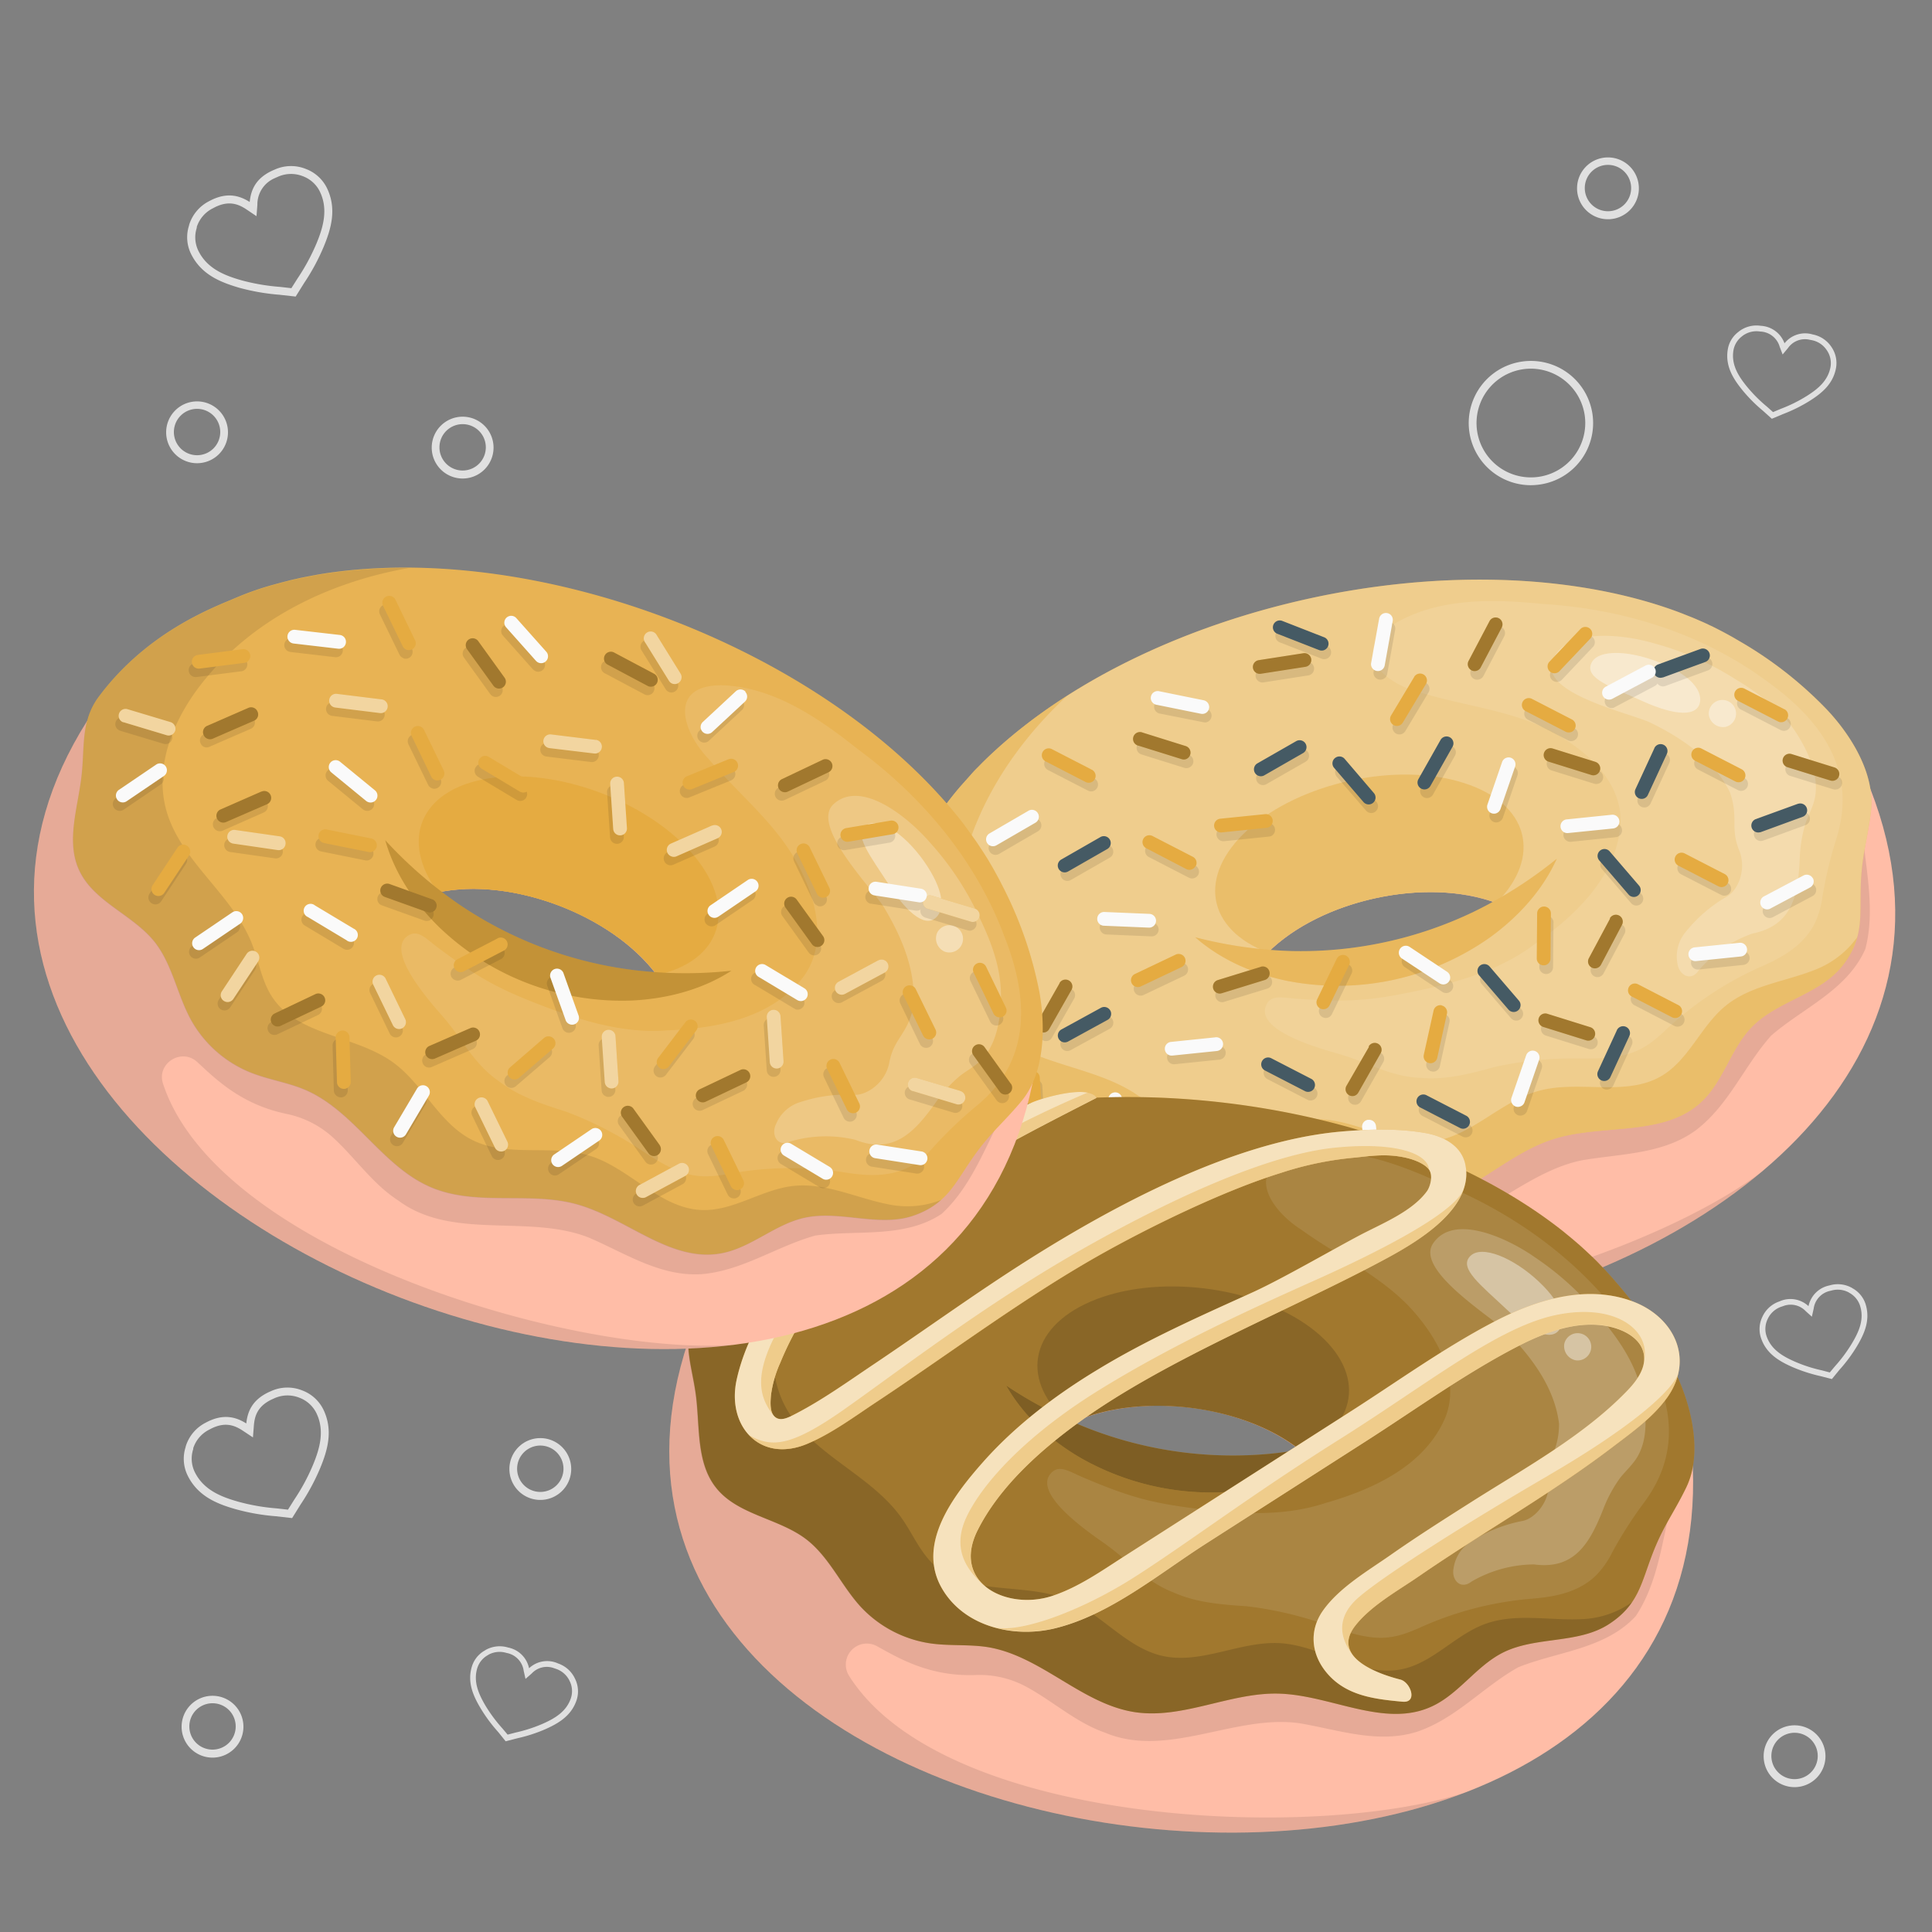 <svg xmlns="http://www.w3.org/2000/svg" viewBox="0 0 500 500"><rect x="0" y="0" width="500" height="500" fill="#808080" stroke="none"/><g id="freepik--Hearts--inject-84"><g id="freepik--hearts--inject-84"><g id="freepik--Heart--inject-84"><path d="M456.3,106.35a39.87,39.87,0,0,1-5.43-5.46c-2.36-2.93-4.45-6.23-3.71-10.51a7.09,7.09,0,0,1,2.72-4.47l.14-.12a7.42,7.42,0,0,1,5.67-1.47,6.9,6.9,0,0,1,6.14,4.53,6.8,6.8,0,0,1,7.27-2.3A7.52,7.52,0,0,1,474,89.83a7.32,7.32,0,0,1,1.19,5.22c-.7,4.3-3.74,6.74-6.92,8.74a39.84,39.84,0,0,1-6.89,3.4l-2.83,1.19Zm6.42-16.26-1.38,1.65-.76-2a5.44,5.44,0,0,0-5.06-3.94A6,6,0,0,0,451,86.9l-.13.11a5.8,5.8,0,0,0-2.25,3.62c-.63,3.7,1.26,6.67,3.4,9.32a38.36,38.36,0,0,0,5.25,5.28l1.59,1.42,2-.84a37.8,37.8,0,0,0,6.65-3.28c2.89-1.81,5.65-4,6.25-7.71a5.86,5.86,0,0,0-1-4.2,6,6,0,0,0-4-2.61l-.49-.1A5.36,5.36,0,0,0,462.72,90.09Z" style="fill:#e0e0e0"></path></g><g id="freepik--heart--inject-84"><path d="M474.09,356.9l-3-.77a40.86,40.86,0,0,1-7.3-2.38c-3.43-1.52-6.79-3.5-8.1-7.65a7.29,7.29,0,0,1,.43-5.34,7.42,7.42,0,0,1,4.39-3.95,6.84,6.84,0,0,1,7.53,1.22,6.91,6.91,0,0,1,5.42-5.36,7.47,7.47,0,0,1,5.83.64l.15.1a7.2,7.2,0,0,1,3.34,4c1.34,4.14-.25,7.7-2.17,10.94a39.77,39.77,0,0,1-4.58,6.18ZM461.53,338l-.47.16a6,6,0,0,0-3.57,3.17,5.84,5.84,0,0,0-.36,4.29c1.13,3.58,4.17,5.35,7.29,6.73a37.39,37.39,0,0,0,7.05,2.29l2.08.55,1.37-1.64a38.54,38.54,0,0,0,4.43-6c1.74-2.93,3.19-6.14,2-9.72a5.81,5.81,0,0,0-2.75-3.25l-.14-.1a6,6,0,0,0-4.64-.44,5.43,5.43,0,0,0-4.44,4.62l-.47,2.1-1.6-1.44A5.34,5.34,0,0,0,461.53,338Z" style="fill:#e0e0e0"></path></g><g id="freepik--heart--inject-84"><path d="M128.93,448.24a39.83,39.83,0,0,1-4.58-6.19c-1.92-3.23-3.51-6.8-2.17-10.93a7.13,7.13,0,0,1,3.34-4l.15-.11a7.46,7.46,0,0,1,5.83-.63,6.88,6.88,0,0,1,5.42,5.36,6.83,6.83,0,0,1,7.53-1.23,7.47,7.47,0,0,1,4.39,4,7.26,7.26,0,0,1,.43,5.33c-1.31,4.15-4.67,6.13-8.1,7.66a39.94,39.94,0,0,1-7.31,2.37l-3,.77Zm8.7-15.17L136,434.5l-.47-2.1a5.44,5.44,0,0,0-4.44-4.62,6,6,0,0,0-4.64.44l-.14.1a5.8,5.8,0,0,0-2.75,3.26c-1.15,3.57.3,6.78,2,9.71a38.87,38.87,0,0,0,4.44,6l1.37,1.63,2.08-.54a38.89,38.89,0,0,0,7.05-2.29c3.12-1.39,6.16-3.16,7.29-6.74a5.84,5.84,0,0,0-.36-4.29,6,6,0,0,0-3.57-3.17l-.47-.16A5.32,5.32,0,0,0,137.63,433.07Z" style="fill:#e0e0e0"></path></g><g id="freepik--heart--inject-84"><path d="M72.3,76.28a56,56,0,0,1-10.42-1.82C56.91,73,52,71,49.39,65.61a9.77,9.77,0,0,1-.49-7.17l.05-.25a10.3,10.3,0,0,1,5.2-6.14c4.67-2.53,8-1.33,10.47.22C64.92,49.39,66,46,71,43.93a10.24,10.24,0,0,1,8.12-.22,10,10,0,0,1,5.47,4.91c2.62,5.37,1.14,10.52-.84,15.29a54.85,54.85,0,0,1-5,9.27l-2.23,3.57ZM66.61,53l-.23,2.95-2.46-1.66c-2.21-1.5-4.83-2.59-8.79-.4a8.25,8.25,0,0,0-4.2,4.82l0,.24a7.93,7.93,0,0,0,.35,5.83c2.22,4.66,6.7,6.48,11.21,7.76A53.3,53.3,0,0,0,72.5,74.25l2.91.33L77,72.07a53.76,53.76,0,0,0,4.86-8.95c1.8-4.32,3.15-9,.89-13.6a8,8,0,0,0-4.41-3.93,8.26,8.26,0,0,0-6.55.22c-.22.09-.43.18-.63.28A7.37,7.37,0,0,0,66.61,53Z" style="fill:#e0e0e0"></path></g><g id="freepik--heart--inject-84"><path d="M71.37,392.4A55,55,0,0,1,61,390.58c-5-1.41-9.92-3.46-12.5-8.85a9.81,9.81,0,0,1-.48-7.17l.05-.24a10.25,10.25,0,0,1,5.2-6.15c4.67-2.52,8-1.33,10.47.22.3-2.87,1.39-6.24,6.34-8.34a10.26,10.26,0,0,1,8.11-.22,10,10,0,0,1,5.48,4.92c2.61,5.36,1.14,10.51-.84,15.28a55.65,55.65,0,0,1-5,9.27l-2.23,3.58Zm-5.68-23.33L65.46,372,63,370.37c-2.21-1.5-4.83-2.6-8.79-.41a8.21,8.21,0,0,0-4.2,4.83l0,.23a7.92,7.92,0,0,0,.34,5.83c2.23,4.66,6.71,6.48,11.21,7.76a52.79,52.79,0,0,0,10.06,1.76l2.91.33,1.57-2.51a52.57,52.57,0,0,0,4.85-8.95c1.8-4.32,3.16-9,.9-13.6a8.08,8.08,0,0,0-4.42-3.93,8.26,8.26,0,0,0-6.55.22l-.62.28C66.57,364,65.88,366.54,65.69,369.07Z" style="fill:#e0e0e0"></path></g><path d="M119.73,123.84a8,8,0,1,1,8-8A8,8,0,0,1,119.73,123.84Zm0-14.07a6,6,0,1,0,6,6A6,6,0,0,0,119.73,109.77Z" style="fill:#e0e0e0"></path><path d="M139.83,388.18a8,8,0,1,1,8-8A8,8,0,0,1,139.83,388.18Zm0-14.07a6,6,0,1,0,6,6A6,6,0,0,0,139.83,374.11Z" style="fill:#e0e0e0"></path><path d="M464.43,462.51a8,8,0,1,1,8-8A8,8,0,0,1,464.43,462.51Zm0-14.07a6,6,0,1,0,6,6A6,6,0,0,0,464.43,448.44Z" style="fill:#e0e0e0"></path><path d="M416.14,56.74a8,8,0,1,1,8-8A8,8,0,0,1,416.14,56.74Zm0-14.07a6,6,0,1,0,6,6A6,6,0,0,0,416.14,42.67Z" style="fill:#e0e0e0"></path><path d="M51,119.88a8,8,0,1,1,8-8A8,8,0,0,1,51,119.88Zm0-14.07a6,6,0,1,0,6,6A6,6,0,0,0,51,105.81Z" style="fill:#e0e0e0"></path><path d="M55,454.87a8,8,0,1,1,8-8A8,8,0,0,1,55,454.87Zm0-14.07a6,6,0,1,0,6,6A6,6,0,0,0,55,440.8Z" style="fill:#e0e0e0"></path><path d="M396.19,125.57a16.08,16.08,0,0,1-2.27-32,16.09,16.09,0,0,1,18.21,13.6h0a16.06,16.06,0,0,1-13.6,18.22A16.74,16.74,0,0,1,396.19,125.57Zm0-30.16a14.07,14.07,0,1,0,13.93,12.06h0A14.11,14.11,0,0,0,396.23,95.41Z" style="fill:#e0e0e0"></path></g></g><g id="freepik--donut-3--inject-84"><g id="freepik--Donut--inject-84"><path d="M484.1,204.3c-41.44-98.06-257.53-51.57-256.32,54.34C229.49,408.61,538.32,343.29,484.1,204.3ZM385.89,235c-14,12.66-39.95,18.15-57.79,11.54,14-13.79,40.72-19.6,59.15-12.84C386.81,234.11,386.36,234.55,385.89,235Z" style="fill:#ffbda7"></path><path d="M326.28,315.93a25.48,25.48,0,0,1,13.07-1.49c7.79,1.22,15.4,4.58,23.36,4.57,17.46,1.23,30.2-15.41,46.72-18.73,10-1.73,21-1.51,29.57-7.86,8.45-6.49,12.41-16.59,19.37-24.4,8.27-7.18,19.73-11.78,24.39-22.45,3.82-14.66-3.34-30.6-.5-45.26-.24-.48-.5-1-.76-1.5v0c-47.11-90.72-254.91-44-253.72,59.85,1.21,106.42,157.1,104.43,228.13,44.62-33.44,25.18-124.94,52-160.48,23.58a5.43,5.43,0,0,1,4.26-9.64C306.17,318.33,315.19,320.22,326.28,315.93ZM352,233.39q2-.55,4-1a66.45,66.45,0,0,1,8.12-1.26,59.8,59.8,0,0,1,14.5.36c1.1.17,2.18.37,3.24.61.62.14,1.23.29,1.84.45,1.21.32,2.39.7,3.55,1.12-.44.43-.89.87-1.36,1.3s-1.2,1-1.82,1.54l-.48.37c-.63.5-1.27,1-1.94,1.45h0c-.67.47-1.36.92-2.07,1.36l-.52.33q-2.15,1.31-4.45,2.45l-.58.28q-2.32,1.11-4.78,2.06l-.61.23c-.82.3-1.65.6-2.49.87h0c-.29.1-.58.18-.87.27a64.35,64.35,0,0,1-29.52,2.34l-.62-.1a43,43,0,0,1-7-1.92c.42-.41.84-.8,1.27-1.2l.44-.38c.29-.26.59-.52.9-.77l.53-.44.86-.68.58-.44.89-.64.6-.42.93-.62.6-.39,1.05-.65.52-.31,1.6-.91h0c.55-.3,1.1-.58,1.65-.86l.56-.27,1.14-.55.67-.3,1.08-.47.71-.3,1.08-.43.72-.28,1.12-.41.7-.25,1.23-.41.6-.19C350.77,233.75,351.38,233.56,352,233.39Z" style="opacity:0.1"></path><g id="freepik--Glazed--inject-84"><path d="M472.8,183.64a102,102,0,0,0-22.92-17.88h0a2,2,0,0,0-.37-.21c-.61-.38-1.25-.74-1.89-1.09s-1.53-.84-2.33-1.25l-2.18-1.11-.4-.18c-.77-.36-1.55-.74-2.34-1.08s-1.55-.68-2.33-1l-.43-.17-1.94-.77a5.59,5.59,0,0,0-.57-.22c-.75-.3-1.51-.58-2.28-.85-1.09-.39-2.21-.76-3.34-1.13C376.1,139.64,299.26,156.32,257.8,194c-1.34,1.22-2.64,2.46-3.88,3.7l-.85.87c-.49.48-1,1-1.44,1.5l-1,1.13-1.36,1.52a76.74,76.74,0,0,0-6.24,8c-3.72,5.52-14.75,20.12-16.1,41.24a17.45,17.45,0,0,0,.9,6.72h0c1.49,4.51,4.48,8.42,6.79,13.27,3.46,7.23,5.63,15.86,12.38,20.18,7.64,4.9,17.9,2.14,26.5,5,7.08,2.38,12.35,8.3,18.92,11.84A30.83,30.83,0,0,0,312.71,312c4.93-1,9.58-3.13,14.53-3.95,13.67-2.25,27.52,6,41.15,3.45C380.77,309.22,390,298.59,402,294.8c12.8-4.06,28.67-.48,38.41-9.72,5.65-5.34,7.52-13.72,12.95-19.29,6.68-6.84,17.72-8.42,23.57-16,6.14-8,4-13.69,4.81-23.73.49-6,1.73-9.91,2.48-16.27a19.89,19.89,0,0,0-.15-5.49C483,197.07,478.35,189.53,472.8,183.64ZM385.89,235c-13.51,12.29-38.6,17.74-56,12.16-.6-.19-1.19-.4-1.77-.62.43-.45.88-.89,1.35-1.31,13.54-12.28,38.61-17.73,56-12.17.61.2,1.2.41,1.78.64C386.81,234.11,386.36,234.55,385.89,235Z" style="fill:#E5AB41"></path><path d="M472.8,183.64a102,102,0,0,0-22.92-17.88h0a2,2,0,0,0-.37-.21c-.61-.38-1.25-.74-1.89-1.09s-1.53-.84-2.33-1.25l-2.18-1.11-.4-.18c-.77-.36-1.55-.74-2.34-1.08s-1.55-.68-2.33-1l-.43-.17-1.94-.77a5.59,5.59,0,0,0-.57-.22c-.75-.3-1.51-.58-2.28-.85-1.09-.39-2.21-.76-3.34-1.13C376.1,139.64,299.26,156.32,257.8,194c-1.34,1.22-2.64,2.46-3.88,3.7l-.85.87c-.49.48-1,1-1.44,1.5l-1,1.13-1.36,1.52a76.74,76.74,0,0,0-6.24,8c-3.72,5.52-14.75,20.12-16.1,41.24a17.45,17.45,0,0,0,.9,6.72h0c1.49,4.51,4.48,8.42,6.79,13.27,3.46,7.23,5.63,15.86,12.38,20.18,7.64,4.9,17.9,2.14,26.5,5,7.08,2.38,12.35,8.3,18.92,11.84A30.83,30.83,0,0,0,312.71,312c4.93-1,9.58-3.13,14.53-3.95,13.67-2.25,27.52,6,41.15,3.45C380.77,309.22,390,298.59,402,294.8c12.8-4.06,28.67-.48,38.41-9.72,5.65-5.34,7.52-13.72,12.95-19.29,6.68-6.84,17.72-8.42,23.57-16,6.14-8,4-13.69,4.81-23.73.49-6,1.73-9.91,2.48-16.27a19.89,19.89,0,0,0-.15-5.49C483,197.07,478.35,189.53,472.8,183.64ZM385.89,235c-13.51,12.29-38.6,17.74-56,12.16-.6-.19-1.19-.4-1.77-.62.43-.45.88-.89,1.35-1.31,13.54-12.28,38.61-17.73,56-12.17.61.2,1.2.41,1.78.64C386.81,234.11,386.36,234.55,385.89,235Z" style="fill:#fff;opacity:0.4"></path><path d="M387.25,233.68c-.58-.23-1.17-.44-1.78-.64-17.41-5.56-42.48-.11-56,12.17-.47.42-.92.86-1.35,1.31-15.82-6-18.29-19.85-5.25-31.72,13.54-12.28,38.61-17.73,56-12.16C395.68,208,399.19,221.69,387.25,233.68Z" style="fill:#E5AB41;opacity:0.45"></path><path d="M402.88,222.26c-3.64,8.11-9.92,15-17.28,20.34a68.24,68.24,0,0,1-52.11,11.32c-8.9-1.77-17.48-5.47-24.15-11.35a112,112,0,0,0,25,3.56,103.34,103.34,0,0,0,47.19-10.23A111.13,111.13,0,0,0,402.88,222.26Z" style="fill:#E5AB41"></path><g style="opacity:0.15"><path d="M402.88,222.26c-3.64,8.11-9.92,15-17.28,20.34a68.24,68.24,0,0,1-52.11,11.32c-8.9-1.77-17.48-5.47-24.15-11.35a112,112,0,0,0,25,3.56,103.34,103.34,0,0,0,47.19-10.23A111.13,111.13,0,0,0,402.88,222.26Z" style="fill:#fff"></path></g><path d="M470.42,250.7c-8,3.33-17.21,4.17-23.89,9.65-6.34,5.2-9.43,13.91-16.5,18.09-9.28,5.49-21.38,1-31.79,3.87-10,2.73-17.57,11.95-27.83,13.12-9.56,1.08-18.5-5.18-28.11-5.71-12-.66-24.41,7.61-35.44,2.82-4.56-2-7.95-5.9-12-8.78-11.31-8.07-27.38-7.85-37.64-17.21-8.46-7.73-10.82-20.25-9.88-31.66,1.74-21.19,13.12-40.23,28.86-54.85A136.37,136.37,0,0,0,257.8,194c-1.34,1.22-2.64,2.46-3.88,3.7l-.85.87c-.49.48-1,1-1.44,1.5l-1,1.13-1.36,1.52a76.74,76.74,0,0,0-6.24,8c-3.72,5.52-14.75,20.12-16.1,41.24a17.45,17.45,0,0,0,.9,6.72h0c1.49,4.51,4.48,8.42,6.79,13.27,3.46,7.23,5.63,15.86,12.38,20.18,7.64,4.9,17.9,2.14,26.5,5,7.08,2.38,12.35,8.3,18.92,11.84A30.83,30.83,0,0,0,312.71,312c4.93-1,9.58-3.13,14.53-3.95,13.67-2.25,27.52,6,41.15,3.45C380.77,309.22,390,298.59,402,294.8c12.8-4.06,28.67-.48,38.41-9.72,5.65-5.34,7.52-13.72,12.95-19.29,6.68-6.84,17.72-8.42,23.57-16a20.61,20.61,0,0,0,3.73-7.26A24.14,24.14,0,0,1,470.42,250.7Z" style="fill:#E5AB41;opacity:0.45"></path><path d="M419.4,213.05c-.86,13.61-11.59,23.83-22.11,31.2-9,6.9-20.41,10.08-31.39,12.36s-16.77,2.83-30.33,1.86c-3.55-.25-6.51-1.12-7.8,1.49-3,6,10.51,10.47,17.87,12.55a72.93,72.93,0,0,1,7.86,2.71c4.55,1.86,9.17,3.57,14.18,3.73,6.51.6,12.86-1.1,19.07-2.8a94.16,94.16,0,0,1,13.77-2c2.79-.22,5.6-.27,8.4-.22,12.64.18,16.31-1.8,22.5-7.67a87.4,87.4,0,0,1,24.71-16.24c5.53-2.47,10.64-5.45,13.51-11a23.63,23.63,0,0,0,2-6.86A105.59,105.59,0,0,1,475.27,217c5.27-16.9-3-30-18-40.7-16.81-12.44-37.32-18.73-58.05-20-12.89-1.28-26.67-1.58-37.9,4.88-12.52,7.48-3.24,15.83,6.89,18.23,10.89,3.28,22.51,4.41,32.77,9.59C410,193.74,419.8,201.94,419.4,213.05Z" style="fill:#fff;opacity:0.1"></path><path d="M427.92,166.45c-8.31-2.43-23.87-4.1-26.28,5.24-2.06,8,20.21,12.88,25.39,15.29,8.25,4,16.55,9.62,20.68,18.09,2.29,6.61,0,9.08,2.39,15,2,5-.33,10.26-3.05,11.88A37.63,37.63,0,0,0,436.41,241a9.87,9.87,0,0,0-2.29,8.35c.39,3,3.54,4.8,5.51,1.78a32.55,32.55,0,0,1,13.88-9.52c10.43-2.11,11.84-10,12.26-19.27a35.37,35.37,0,0,1,1.48-9.2c.85-2.44,2.22-4.74,2.56-7.3.66-4.45-.94-9.8-4.67-15.74-3.93-6.26-10-10.71-16.22-14.45A76,76,0,0,0,427.92,166.45Z" style="fill:#fff;opacity:0.2"></path><path d="M440,181.43c-.5,4.26-6.6,3.77-14.78.08s-15.16-5.94-13.39-9.86,10.83-3.3,19,.39S440.19,179.4,440,181.43Z" style="fill:#fff;opacity:0.4"></path><path d="M442.25,185.06a3.53,3.53,0,1,1,4.28,3.06A3.72,3.72,0,0,1,442.25,185.06Z" style="fill:#fff;opacity:0.4"></path></g><g id="freepik--Sparks--inject-84"><g style="opacity:0.1"><path d="M255.48,254a1.78,1.78,0,0,1-2.06-2.59l5.76-10.13a1.78,1.78,0,1,1,3.1,1.76l-5.76,10.13A1.74,1.74,0,0,1,255.48,254Z"></path><path d="M269.16,294.51a1.76,1.76,0,0,1-.4.07,1.78,1.78,0,0,1-1.89-1.67l-.68-11.63a1.78,1.78,0,1,1,3.56-.21l.68,11.63A1.78,1.78,0,0,1,269.16,294.51Z"></path><path d="M300,305.74a1.86,1.86,0,0,1-.41.08,1.79,1.79,0,0,1-1.88-1.68L297,292.51a1.81,1.81,0,0,1,1.68-1.88,1.77,1.77,0,0,1,1.88,1.67l.69,11.63A1.79,1.79,0,0,1,300,305.74Z"></path><path d="M400.66,252a1.82,1.82,0,0,1-.52.08,1.79,1.79,0,0,1-1.77-1.8l.1-11.65a1.79,1.79,0,0,1,3.57,0l-.11,11.65A1.76,1.76,0,0,1,400.66,252Z"></path><path d="M271.15,269.37a1.78,1.78,0,0,1-2-2.59l5.75-10.13a1.78,1.78,0,1,1,3.1,1.76l-5.76,10.13A1.78,1.78,0,0,1,271.15,269.37Z"></path><path d="M276.74,271.92a1.78,1.78,0,0,1-1.37-3.27l10.22-5.6a1.79,1.79,0,0,1,1.72,3.13l-10.22,5.59A2.63,2.63,0,0,1,276.74,271.92Z"></path><path d="M295.68,257.6a1.78,1.78,0,0,1-1.27-3.31l10.52-5a1.78,1.78,0,1,1,1.53,3.22l-10.52,5A1.17,1.17,0,0,1,295.68,257.6Z"></path><path d="M312.32,186.91a1.78,1.78,0,0,1-.86,0L300,184.64a1.79,1.79,0,0,1,.71-3.5l11.42,2.32a1.78,1.78,0,0,1,.15,3.45Z"></path><path d="M355.39,210.34a1.79,1.79,0,0,1-1.86-.55L345.94,201a1.78,1.78,0,0,1,2.7-2.32l7.59,8.84A1.77,1.77,0,0,1,356,210,1.74,1.74,0,0,1,355.39,210.34Z"></path><path d="M369.82,206.46a1.78,1.78,0,0,1-2.06-2.59l5.72-10.15a1.79,1.79,0,0,1,3.11,1.76l-5.73,10.14A1.76,1.76,0,0,1,369.82,206.46Z"></path><path d="M416.35,281.91a1.75,1.75,0,0,1-1.25-.09,1.78,1.78,0,0,1-.87-2.36l4.89-10.58a1.78,1.78,0,0,1,3.23,1.49L417.47,281A1.77,1.77,0,0,1,416.35,281.91Z"></path><path d="M426.06,208.9a1.78,1.78,0,0,1-2.13-2.46l4.89-10.57a1.78,1.78,0,0,1,3.23,1.49l-4.88,10.58A1.81,1.81,0,0,1,426.06,208.9Z"></path><path d="M456.18,217.58a1.78,1.78,0,0,1-1.11-3.38l10.94-4a1.78,1.78,0,0,1,1.23,3.35l-10.95,4Z"></path><path d="M235.47,263.73a1.78,1.78,0,0,1-1.12-3.38l10.94-4a1.78,1.78,0,1,1,1.23,3.34l-11,4Z"></path><path d="M430.94,177.55a1.78,1.78,0,0,1-1.12-3.38l10.95-4a1.79,1.79,0,0,1,2.28,1.06,1.77,1.77,0,0,1-1.06,2.28l-10.94,4Z"></path><path d="M392.91,264.06a1.79,1.79,0,0,1-1.86-.55l-7.59-8.84a1.78,1.78,0,1,1,2.7-2.32l7.59,8.84a1.77,1.77,0,0,1-.19,2.51A1.74,1.74,0,0,1,392.91,264.06Z"></path><path d="M424,234.28a1.77,1.77,0,0,1-1.86-.54l-7.59-8.84a1.78,1.78,0,0,1,2.7-2.32l7.59,8.83a1.78,1.78,0,0,1-.19,2.52A1.59,1.59,0,0,1,424,234.28Z"></path><path d="M316.81,259.28a1.75,1.75,0,0,1-1.86-.53,1.79,1.79,0,0,1,.83-2.88l11.14-3.43a1.75,1.75,0,0,1,2.23,1.18,1.79,1.79,0,0,1-1.18,2.23l-11.14,3.42Z"></path><path d="M298.56,242.26a1.91,1.91,0,0,1-.59.07l-11.64-.49a1.78,1.78,0,0,1,.15-3.56l11.64.49a1.78,1.78,0,0,1,.44,3.49Z"></path><path d="M351.19,285.84a1.78,1.78,0,0,1-2.06-2.59l5.76-10.13a1.78,1.78,0,1,1,3.1,1.76L352.23,285A1.84,1.84,0,0,1,351.19,285.84Z"></path><path d="M356.75,307.1a1.73,1.73,0,0,1-.31.07,1.79,1.79,0,0,1-2-1.58L353.19,294a1.78,1.78,0,1,1,3.54-.39L358,305.2A1.77,1.77,0,0,1,356.75,307.1Z"></path><path d="M451.1,204.6a1.74,1.74,0,0,1-1.32-.12l-10.36-5.34a1.78,1.78,0,0,1,1.63-3.17l10.36,5.34a1.78,1.78,0,0,1,.77,2.4A1.76,1.76,0,0,1,451.1,204.6Z"></path><path d="M337.52,305.7a1.8,1.8,0,0,1-1.9-.6L328.36,296a1.78,1.78,0,1,1,2.79-2.22l7.26,9.12a1.77,1.77,0,0,1-.29,2.5A1.74,1.74,0,0,1,337.52,305.7Z"></path><path d="M434.66,265.62a1.77,1.77,0,0,1-1.33-.12L423,260.16a1.78,1.78,0,0,1,1.63-3.17L435,262.33a1.78,1.78,0,0,1,.76,2.4A1.74,1.74,0,0,1,434.66,265.62Z"></path><path d="M407.12,191.72a1.74,1.74,0,0,1-1.32-.12l-10.36-5.34a1.78,1.78,0,0,1,1.63-3.17l10.36,5.34a1.78,1.78,0,0,1,.77,2.4A1.76,1.76,0,0,1,407.12,191.72Z"></path><path d="M446.75,231.73a1.75,1.75,0,0,1-1.32-.13l-10.36-5.33a1.78,1.78,0,0,1,1.63-3.17l10.36,5.34a1.78,1.78,0,0,1-.31,3.29Z"></path><path d="M462.18,189.07a1.74,1.74,0,0,1-1.32-.12l-10.35-5.34a1.78,1.78,0,0,1,1.63-3.17l10.35,5.34a1.78,1.78,0,0,1,.77,2.4A1.76,1.76,0,0,1,462.18,189.07Z"></path><path d="M403.43,176.4a1.78,1.78,0,0,1-1.8-2.94l8-8.43a1.78,1.78,0,1,1,2.58,2.45l-8,8.44A1.7,1.7,0,0,1,403.43,176.4Z"></path><path d="M327.4,203.09a1.78,1.78,0,0,1-1.39-3.26l10.1-5.79a1.78,1.78,0,1,1,1.78,3.09l-10.11,5.79A1.84,1.84,0,0,1,327.4,203.09Z"></path><path d="M276.73,227.91a1.78,1.78,0,0,1-1.39-3.25l10.11-5.8a1.79,1.79,0,0,1,2.43.66,1.77,1.77,0,0,1-.66,2.43l-10.11,5.8A1.4,1.4,0,0,1,276.73,227.91Z"></path><path d="M379.82,294.27a1.82,1.82,0,0,1-1.33-.13l-10.36-5.34a1.78,1.78,0,0,1,1.64-3.17L380.13,291a1.78,1.78,0,0,1-.31,3.29Z"></path><path d="M339.67,284.73a1.7,1.7,0,0,1-1.32-.13L328,279.27a1.78,1.78,0,1,1,1.63-3.17L340,281.44a1.77,1.77,0,0,1,.76,2.4A1.74,1.74,0,0,1,339.67,284.73Z"></path><path d="M413.94,252.8a1.78,1.78,0,0,1-2.09-2.54L417.28,240a1.78,1.78,0,1,1,3.15,1.66L415,251.92A1.81,1.81,0,0,1,413.94,252.8Z"></path><path d="M314.12,303.07a1.75,1.75,0,0,1-1.34-.13,1.78,1.78,0,0,1-.74-2.41l5.42-10.31a1.78,1.78,0,0,1,3.15,1.66l-5.42,10.31A1.75,1.75,0,0,1,314.12,303.07Z"></path><path d="M382.81,175.83a1.78,1.78,0,0,1-2.09-2.54L386.15,163a1.78,1.78,0,1,1,3.15,1.66L383.88,175A1.81,1.81,0,0,1,382.81,175.83Z"></path><path d="M362.67,190a1.83,1.83,0,0,1-1.42-.18,1.79,1.79,0,0,1-.61-2.45l6-10a1.78,1.78,0,1,1,3.06,1.83l-6,10A1.79,1.79,0,0,1,362.67,190Z"></path><path d="M418.5,216.6l-.33.06-11.59,1.19a1.78,1.78,0,1,1-.36-3.55l11.59-1.18a1.78,1.78,0,0,1,.69,3.48Z"></path><path d="M343.21,170.52a1.78,1.78,0,0,1-1.16-.05l-10.85-4.23a1.78,1.78,0,0,1,1.3-3.32l10.85,4.23a1.78,1.78,0,0,1-.14,3.37Z"></path><path d="M374.77,256.93a1.81,1.81,0,0,1-1.49-.22l-9.72-6.42a1.78,1.78,0,0,1,2-3l9.73,6.42a1.78,1.78,0,0,1,.5,2.47A1.82,1.82,0,0,1,374.77,256.93Z"></path><path d="M371.38,277.28a1.74,1.74,0,0,1-.88,0,1.77,1.77,0,0,1-1.36-2.12l2.5-11.39a1.78,1.78,0,0,1,3.48.77L372.62,276A1.8,1.8,0,0,1,371.38,277.28Z"></path><path d="M412.21,271.48a1.84,1.84,0,0,1-1,0L400.05,268a1.78,1.78,0,0,1,1.07-3.4l11.12,3.48a1.78,1.78,0,0,1,1.17,2.23A1.81,1.81,0,0,1,412.21,271.48Z"></path><path d="M307.52,198.72a1.84,1.84,0,0,1-1,0l-11.12-3.48a1.78,1.78,0,0,1,1.07-3.4l11.12,3.48a1.78,1.78,0,0,1,1.17,2.23A1.81,1.81,0,0,1,307.52,198.72Z"></path><path d="M475.41,204.26a1.76,1.76,0,0,1-1,0l-11.12-3.47a1.78,1.78,0,1,1,1.07-3.4l11.12,3.47a1.78,1.78,0,0,1,0,3.41Z"></path><path d="M413.57,202.82a1.72,1.72,0,0,1-1,0l-11.13-3.47a1.79,1.79,0,0,1,1.07-3.41l11.12,3.48a1.78,1.78,0,0,1,0,3.41Z"></path><path d="M338.72,174.76l-.24.05L327,176.6a1.78,1.78,0,1,1-.55-3.52l11.51-1.79a1.78,1.78,0,0,1,.79,3.47Z"></path><path d="M394,288.64a1.84,1.84,0,0,1-1.09,0,1.78,1.78,0,0,1-1.1-2.27l3.79-11A1.78,1.78,0,0,1,399,276.5l-3.79,11A1.79,1.79,0,0,1,394,288.64Z"></path><path d="M247.28,280.68a1.74,1.74,0,0,1-1.08,0,1.78,1.78,0,0,1-1.11-2.26l3.79-11a1.78,1.78,0,0,1,3.37,1.16l-3.79,11A1.77,1.77,0,0,1,247.28,280.68Z"></path><path d="M286,299.44a1.74,1.74,0,0,1-1.08,0,1.78,1.78,0,0,1-1.11-2.26l3.79-11a1.8,1.8,0,0,1,2.27-1.11,1.78,1.78,0,0,1,1.1,2.27l-3.79,11A1.78,1.78,0,0,1,286,299.44Z"></path><path d="M387.75,212.76a1.74,1.74,0,0,1-1.08,0,1.77,1.77,0,0,1-1.11-2.26l3.79-11a1.78,1.78,0,1,1,3.37,1.16l-3.79,11A1.82,1.82,0,0,1,387.75,212.76Z"></path><path d="M451.51,249.65a1.3,1.3,0,0,1-.33.07l-11.59,1.19a1.78,1.78,0,0,1-1.95-1.6,1.76,1.76,0,0,1,1.59-1.95l11.59-1.19a1.78,1.78,0,0,1,.69,3.48Z"></path><path d="M458.47,237.5a1.78,1.78,0,0,1-1.34-3.28l10.29-5.47a1.78,1.78,0,1,1,1.67,3.15l-10.29,5.47A1.51,1.51,0,0,1,458.47,237.5Z"></path><path d="M417.59,183.17a1.78,1.78,0,0,1-1.34-3.28l10.29-5.47a1.78,1.78,0,1,1,1.67,3.14L417.92,183A2.33,2.33,0,0,1,417.59,183.17Z"></path><path d="M357.75,175.82a1.77,1.77,0,0,1-2.26-2l2.07-11.47a1.78,1.78,0,1,1,3.51.64L359,174.43A1.76,1.76,0,0,1,357.75,175.82Z"></path><path d="M328.71,216.44a1.3,1.3,0,0,1-.33.07l-11.59,1.19a1.78,1.78,0,0,1-.36-3.55L328,213a1.78,1.78,0,0,1,.69,3.48Z"></path><path d="M242.25,241.18a1.78,1.78,0,0,1-1.75-3l8.36-8.11a1.78,1.78,0,0,1,2.48,2.56L243,240.75A1.77,1.77,0,0,1,242.25,241.18Z"></path><path d="M343.62,263.38a1.81,1.81,0,0,1-1.29-.11,1.77,1.77,0,0,1-.82-2.38l5.07-10.49a1.78,1.78,0,1,1,3.2,1.56l-5.07,10.48A1.77,1.77,0,0,1,343.62,263.38Z"></path><path d="M258.16,221.16a1.78,1.78,0,0,1-1.4-3.25l10.07-5.86a1.78,1.78,0,1,1,1.79,3.08L258.55,221A1.71,1.71,0,0,1,258.16,221.16Z"></path><path d="M315.9,274.17a1.61,1.61,0,0,1-.33.06L304,275.42a1.78,1.78,0,0,1-.36-3.55l11.59-1.18a1.78,1.78,0,0,1,.69,3.48Z"></path><path d="M309,227.27a1.8,1.8,0,0,1-1.32-.13l-10.36-5.34a1.78,1.78,0,1,1,1.63-3.17L309.33,224a1.79,1.79,0,0,1,.77,2.41A1.83,1.83,0,0,1,309,227.27Z"></path><path d="M282.89,204.74a1.75,1.75,0,0,1-1.32-.13l-10.36-5.33a1.78,1.78,0,1,1,1.63-3.17l10.36,5.34a1.78,1.78,0,0,1-.31,3.29Z"></path></g><path d="M298,288.4a1.81,1.81,0,0,0-1.68,1.88l.68,11.64a1.79,1.79,0,0,0,1.89,1.67,1.78,1.78,0,0,0,1.67-1.88l-.68-11.64A1.78,1.78,0,0,0,298,288.4Zm-10.66-26.87a1.79,1.79,0,0,0-2.42-.71l-10.22,5.6a1.78,1.78,0,0,0,1.36,3.27,1.51,1.51,0,0,0,.35-.14l10.22-5.6A1.78,1.78,0,0,0,287.35,261.53Zm58.12-65.32a1.77,1.77,0,0,0-.19,2.51l7.59,8.84a1.77,1.77,0,0,0,1.86.55,1.74,1.74,0,0,0,.65-.36,1.78,1.78,0,0,0,.19-2.51L348,196.4A1.78,1.78,0,0,0,345.47,196.21Zm27.35-4.71-5.73,10.15a1.78,1.78,0,0,0,.68,2.42,1.78,1.78,0,0,0,2.43-.67l5.73-10.15a1.78,1.78,0,1,0-3.11-1.75Zm45.63,75.15-4.88,10.58a1.78,1.78,0,0,0,.87,2.37,1.81,1.81,0,0,0,1.25.09,1.78,1.78,0,0,0,1.11-1l4.89-10.58a1.78,1.78,0,0,0-3.24-1.49Zm9.71-73-4.89,10.58a1.77,1.77,0,0,0,.87,2.36,1.75,1.75,0,0,0,1.25.09,1.73,1.73,0,0,0,1.11-1l4.89-10.57a1.78,1.78,0,1,0-3.23-1.5ZM465.35,208l-11,4a1.79,1.79,0,0,0,1.12,3.39l.11,0,10.94-4a1.78,1.78,0,1,0-1.22-3.35ZM244.63,254.12l-10.95,4a1.78,1.78,0,0,0,1.12,3.38l.11,0,10.94-4a1.78,1.78,0,1,0-1.22-3.35ZM442.39,169a1.81,1.81,0,0,0-2.29-1.06l-10.94,4a1.78,1.78,0,0,0,1.12,3.38l.11,0,10.94-4A1.79,1.79,0,0,0,442.39,169ZM385.5,250.12a1.79,1.79,0,0,0-2.51-.19,1.77,1.77,0,0,0-.19,2.51l7.59,8.84a1.79,1.79,0,0,0,1.86.55,1.82,1.82,0,0,0,.65-.36,1.78,1.78,0,0,0,.19-2.51Zm31.09-29.77a1.78,1.78,0,0,0-2.71,2.32l7.6,8.84a1.79,1.79,0,0,0,1.86.55,1.74,1.74,0,0,0,.65-.36,1.78,1.78,0,0,0,.19-2.51Zm-81.14-28.54-10.11,5.79a1.79,1.79,0,0,0,1.78,3.1l10.11-5.8a1.78,1.78,0,0,0-1.78-3.09Zm-50.66,24.82-10.11,5.8a1.78,1.78,0,0,0,1.39,3.26,1.84,1.84,0,0,0,.38-.17l10.11-5.79a1.78,1.78,0,0,0-1.77-3.1Zm84.31,66.78a1.78,1.78,0,0,0-1.63,3.16l10.36,5.34a1.7,1.7,0,0,0,1.32.13,1.78,1.78,0,0,0,.31-3.29ZM329,273.87a1.78,1.78,0,1,0-1.63,3.17l10.35,5.34a1.77,1.77,0,0,0,1.33.12,1.74,1.74,0,0,0,1.07-.89,1.78,1.78,0,0,0-.76-2.4ZM342.54,168.3a1.82,1.82,0,0,0,1.16-1.06,1.78,1.78,0,0,0-1-2.31l-10.85-4.24a1.78,1.78,0,1,0-1.29,3.32l10.85,4.24A1.82,1.82,0,0,0,342.54,168.3Z" style="fill:#455a64"></path><path d="M261,238.42a1.78,1.78,0,0,0-2.43.66l-5.76,10.13a1.79,1.79,0,0,0,.67,2.43,1.75,1.75,0,0,0,1.39.16,1.79,1.79,0,0,0,1-.82l5.76-10.13A1.77,1.77,0,0,0,261,238.42Zm13.24,16-5.76,10.13a1.78,1.78,0,0,0,2.06,2.59,1.74,1.74,0,0,0,1-.83l5.76-10.13a1.78,1.78,0,1,0-3.1-1.76Zm52.07-4.21-11.14,3.43a1.79,1.79,0,0,0-.83,2.88,1.74,1.74,0,0,0,1.86.53h0l11.13-3.43a1.79,1.79,0,0,0,1.18-2.23A1.75,1.75,0,0,0,326.26,250.21Zm28,20.68L348.47,281a1.78,1.78,0,0,0,2.06,2.59,1.8,1.8,0,0,0,1-.83l5.75-10.13a1.78,1.78,0,1,0-3.09-1.76Zm62.38-33.17L411.19,248a1.78,1.78,0,0,0,.75,2.41,1.78,1.78,0,0,0,2.4-.75l5.43-10.31a1.78,1.78,0,0,0-3.16-1.66ZM316.8,288l-5.43,10.31a1.79,1.79,0,0,0,.75,2.41,1.85,1.85,0,0,0,1.34.13,1.82,1.82,0,0,0,1.07-.88L320,289.66A1.78,1.78,0,1,0,316.8,288Zm65.34-114.4a1.73,1.73,0,0,0,1.07-.88l5.43-10.31a1.78,1.78,0,0,0-3.15-1.66l-5.43,10.31a1.79,1.79,0,0,0,.75,2.41A1.73,1.73,0,0,0,382.14,173.6Zm29.44,92.24-11.12-3.47a1.77,1.77,0,0,0-2.24,1.16,1.8,1.8,0,0,0,1.17,2.24l11.12,3.47a1.78,1.78,0,0,0,1.07-3.4ZM306.86,196.49a1.79,1.79,0,0,0,0-3.41l-11.12-3.48A1.79,1.79,0,1,0,294.7,193l11.12,3.47A1.76,1.76,0,0,0,306.86,196.49Zm167.92,2.13-11.13-3.47a1.78,1.78,0,1,0-1.06,3.4L473.71,202a1.8,1.8,0,0,0,2.23-1.17A1.79,1.79,0,0,0,474.78,198.62Zm-61.84-1.44-11.12-3.47a1.78,1.78,0,1,0-1.07,3.4l11.12,3.47a1.76,1.76,0,0,0,1,0,1.78,1.78,0,0,0,0-3.41Zm-75.67-28.12-11.52,1.79a1.78,1.78,0,0,0,.55,3.52l11.52-1.79.23-.05a1.78,1.78,0,0,0-.78-3.47Z" style="fill:#E5AB41"></path><path d="M261,238.42a1.78,1.78,0,0,0-2.43.66l-5.76,10.13a1.79,1.79,0,0,0,.67,2.43,1.75,1.75,0,0,0,1.39.16,1.79,1.79,0,0,0,1-.82l5.76-10.13A1.77,1.77,0,0,0,261,238.42Zm13.24,16-5.76,10.13a1.78,1.78,0,0,0,2.06,2.59,1.74,1.74,0,0,0,1-.83l5.76-10.13a1.78,1.78,0,1,0-3.1-1.76Zm52.07-4.21-11.14,3.43a1.79,1.79,0,0,0-.83,2.88,1.74,1.74,0,0,0,1.86.53h0l11.13-3.43a1.79,1.79,0,0,0,1.18-2.23A1.75,1.75,0,0,0,326.26,250.21Zm28,20.68L348.47,281a1.78,1.78,0,0,0,2.06,2.59,1.8,1.8,0,0,0,1-.83l5.75-10.13a1.78,1.78,0,1,0-3.09-1.76Zm62.38-33.17L411.19,248a1.78,1.78,0,0,0,.75,2.41,1.78,1.78,0,0,0,2.4-.75l5.43-10.31a1.78,1.78,0,0,0-3.16-1.66ZM316.8,288l-5.43,10.31a1.79,1.79,0,0,0,.75,2.41,1.85,1.85,0,0,0,1.34.13,1.82,1.82,0,0,0,1.07-.88L320,289.66A1.78,1.78,0,1,0,316.8,288Zm65.34-114.4a1.73,1.73,0,0,0,1.07-.88l5.43-10.31a1.78,1.78,0,0,0-3.15-1.66l-5.43,10.31a1.79,1.79,0,0,0,.75,2.41A1.73,1.73,0,0,0,382.14,173.6Zm29.44,92.24-11.12-3.47a1.77,1.77,0,0,0-2.24,1.16,1.8,1.8,0,0,0,1.17,2.24l11.12,3.47a1.78,1.78,0,0,0,1.07-3.4ZM306.86,196.49a1.79,1.79,0,0,0,0-3.41l-11.12-3.48A1.79,1.79,0,1,0,294.7,193l11.12,3.47A1.76,1.76,0,0,0,306.86,196.49Zm167.92,2.13-11.13-3.47a1.78,1.78,0,1,0-1.06,3.4L473.71,202a1.8,1.8,0,0,0,2.23-1.17A1.79,1.79,0,0,0,474.78,198.62Zm-61.84-1.44-11.12-3.47a1.78,1.78,0,1,0-1.07,3.4l11.12,3.47a1.76,1.76,0,0,0,1,0,1.78,1.78,0,0,0,0-3.41Zm-75.67-28.12-11.52,1.79a1.78,1.78,0,0,0,.55,3.52l11.52-1.79.23-.05a1.78,1.78,0,0,0-.78-3.47Z" style="opacity:0.3"></path><path d="M311.51,181.23l-11.42-2.32a1.79,1.79,0,1,0-.71,3.5l11.41,2.31a1.77,1.77,0,0,0,2.11-1.39A1.79,1.79,0,0,0,311.51,181.23ZM297.89,240a1.78,1.78,0,0,0-.43-3.49l-11.64-.49a1.78,1.78,0,1,0-.15,3.56l11.64.49A1.6,1.6,0,0,0,297.89,240Zm56.21,49.79a1.79,1.79,0,0,0-1.58,2l1.29,11.59a1.78,1.78,0,0,0,2,1.57,1.7,1.7,0,0,0,.31-.06,1.78,1.78,0,0,0,1.26-1.91l-1.28-11.58A1.78,1.78,0,0,0,354.1,289.82Zm63-78.93-11.59,1.19a1.78,1.78,0,1,0,.36,3.54l11.6-1.18a1.94,1.94,0,0,0,.33-.07,1.78,1.78,0,0,0-.7-3.48Zm-52.28,34.2a1.78,1.78,0,1,0-2,3l9.72,6.42a1.8,1.8,0,0,0,1.49.22,1.78,1.78,0,0,0,.47-3.2ZM397.23,272a1.78,1.78,0,0,0-2.26,1.11l-3.8,11a1.79,1.79,0,0,0,1.11,2.27,1.67,1.67,0,0,0,1.08,0,1.74,1.74,0,0,0,1.18-1.12l3.79-11A1.78,1.78,0,0,0,397.23,272Zm-146.75-8a1.77,1.77,0,0,0-2.26,1.1l-3.79,11a1.78,1.78,0,0,0,1.11,2.27,1.79,1.79,0,0,0,2.26-1.11l3.79-11A1.78,1.78,0,0,0,250.48,264ZM289.2,282.8a1.79,1.79,0,0,0-2.27,1.1l-3.79,11a1.79,1.79,0,0,0,1.11,2.27,1.81,1.81,0,0,0,1.08,0,1.75,1.75,0,0,0,1.18-1.13l3.79-11A1.77,1.77,0,0,0,289.2,282.8ZM391,196.11a1.79,1.79,0,0,0-2.26,1.11l-3.79,11a1.79,1.79,0,0,0,2.19,2.29,1.82,1.82,0,0,0,1.18-1.13l3.79-11A1.79,1.79,0,0,0,391,196.11ZM450.16,244l-11.59,1.18a1.78,1.78,0,1,0,.36,3.55l11.59-1.19.33-.06a1.78,1.78,0,0,0-.69-3.48Zm19-16.69a1.8,1.8,0,0,0-2.41-.74L456.47,232a1.79,1.79,0,0,0,1.34,3.29,2.33,2.33,0,0,0,.33-.14l10.29-5.47A1.78,1.78,0,0,0,469.17,227.26Zm-40.89-54.33a1.79,1.79,0,0,0-2.41-.74l-10.28,5.47a1.78,1.78,0,0,0,1.34,3.28,2.26,2.26,0,0,0,.33-.13l10.28-5.47A1.78,1.78,0,0,0,428.28,172.93ZM359,158.67a1.79,1.79,0,0,0-2.08,1.44l-2.07,11.46a1.78,1.78,0,1,0,3.51.63l2.07-11.46A1.77,1.77,0,0,0,359,158.67ZM268.6,210.46a1.78,1.78,0,0,0-2.43-.64l-10.07,5.86a1.78,1.78,0,0,0,1.4,3.25,2.2,2.2,0,0,0,.39-.17L268,212.9A1.78,1.78,0,0,0,268.6,210.46Zm45.95,58L303,269.65a1.78,1.78,0,0,0,.36,3.54L314.91,272a1.94,1.94,0,0,0,.33-.07,1.78,1.78,0,0,0-.69-3.48Z" style="fill:#fafafa"></path><path d="M267.2,277.17a1.78,1.78,0,0,0-1.67,1.88l.68,11.63a1.79,1.79,0,0,0,1.88,1.68,1.86,1.86,0,0,0,.41-.08,1.78,1.78,0,0,0,1.27-1.81l-.68-11.63A1.79,1.79,0,0,0,267.2,277.17Zm132.41-42.56a1.79,1.79,0,0,0-1.8,1.77l-.1,11.65a1.78,1.78,0,0,0,1.76,1.8,1.83,1.83,0,0,0,.53-.07,1.79,1.79,0,0,0,1.27-1.7l.1-11.65A1.78,1.78,0,0,0,399.61,234.61Zm-95.34,12.44-10.52,5a1.78,1.78,0,0,0,1.27,3.32l.26-.1,10.52-5a1.78,1.78,0,1,0-1.53-3.22Zm136.12-53.3a1.78,1.78,0,1,0-1.63,3.16l10.36,5.34a1.8,1.8,0,0,0,1.32.13,1.82,1.82,0,0,0,1.08-.89,1.79,1.79,0,0,0-.77-2.4Zm-109.9,97.78a1.78,1.78,0,1,0-2.79,2.22l7.26,9.12a1.77,1.77,0,0,0,1.9.6,2,2,0,0,0,.6-.31,1.79,1.79,0,0,0,.29-2.51ZM424,254.77a1.78,1.78,0,1,0-1.63,3.16l10.35,5.34a1.82,1.82,0,0,0,1.33.13,1.78,1.78,0,0,0,1.07-.9,1.77,1.77,0,0,0-.77-2.39Zm-17.49-65.28a1.74,1.74,0,0,0,1.07-.89,1.78,1.78,0,0,0-.76-2.4l-10.36-5.34a1.78,1.78,0,0,0-1.63,3.17l10.36,5.34A1.74,1.74,0,0,0,406.46,189.49ZM436,220.87a1.78,1.78,0,0,0-1.63,3.17l10.36,5.34a1.79,1.79,0,0,0,2.4-.77,1.79,1.79,0,0,0-.77-2.4Zm25.79-37.32-10.35-5.34a1.78,1.78,0,0,0-1.64,3.17l10.36,5.34a1.79,1.79,0,0,0,2.4-.77A1.78,1.78,0,0,0,461.83,183.55ZM409,162.8l-8,8.44a1.78,1.78,0,0,0,1.8,2.93,1.71,1.71,0,0,0,.78-.47l8-8.44A1.78,1.78,0,1,0,409,162.8Zm-43,12.38-6,10a1.78,1.78,0,0,0,.62,2.44,1.75,1.75,0,0,0,1.42.18,1.77,1.77,0,0,0,1-.79l6-10a1.78,1.78,0,0,0-3.06-1.83Zm7.14,85a1.79,1.79,0,0,0-2.13,1.36L368.47,273a1.79,1.79,0,0,0,2.25,2.09,1.8,1.8,0,0,0,1.24-1.33l2.5-11.38A1.78,1.78,0,0,0,373.1,260.22Zm-45.05-46a1.78,1.78,0,0,0-.69-3.48l-11.59,1.18a1.78,1.78,0,1,0,.36,3.55l11.59-1.19Zm-77.33,13.67a1.78,1.78,0,0,0-2.52,0L239.83,236a1.78,1.78,0,0,0,1.76,3,1.83,1.83,0,0,0,.73-.43l8.36-8.11A1.78,1.78,0,0,0,250.72,227.89Zm95.19,20.29-5.07,10.49a1.78,1.78,0,0,0,3.21,1.55l5.07-10.49a1.78,1.78,0,1,0-3.21-1.55Zm-36.48-24a1.77,1.77,0,0,0-.76-2.4l-10.36-5.34a1.78,1.78,0,1,0-1.63,3.16L307,224.91a1.76,1.76,0,0,0,2.39-.76Zm-27.2-21.64a1.78,1.78,0,0,0,.31-3.29l-10.36-5.34a1.78,1.78,0,0,0-1.63,3.17l10.36,5.34A1.74,1.74,0,0,0,282.23,202.51Z" style="fill:#E5AB41"></path></g></g></g><g id="freepik--donut-2--inject-84"><g id="freepik--donut--inject-84"><path d="M438.1,379.64c-7.08-106.22-226.49-133-260-32.52C130.66,489.4,443.86,528.73,438.1,379.64ZM335.26,376.5c-17.42,7.37-43.69,4.08-58.39-8,17.71-8.46,44.9-5.2,60.09,7.22C336.41,376,335.84,376.25,335.26,376.5Z" style="fill:#ffbda7"></path><path d="M252.44,433.5a25.41,25.41,0,0,1,12.84,2.86c7,3.7,13.05,9.37,20.57,12,16.11,6.87,33.59-4.68,50.28-2.41,10.06,1.65,20.3,5.43,30.52,2.25,10.11-3.37,17.16-11.62,26.29-16.72,10.17-4.08,22.49-4.68,30.39-13.23,8.41-12.62,6.85-30,14.33-42.94-.06-.54-.14-1.11-.22-1.67v0C422.61,272.44,211,248.59,178.1,347.12c-33.67,101,114.29,150.09,201,116.81-39.84,12.85-135.07,8.24-159.36-30.22A5.44,5.44,0,0,1,226.9,426C232.66,429.18,240.56,433.92,252.44,433.5Zm51.32-69.59c1.37.08,2.73.21,4.1.37a68.37,68.37,0,0,1,8.08,1.47,59.11,59.11,0,0,1,13.58,5.09c1,.51,1.94,1.05,2.87,1.63.54.33,1.07.67,1.59,1,1,.7,2,1.44,3,2.22-.55.26-1.12.53-1.7.78-.73.31-1.47.59-2.23.86l-.57.2c-.76.26-1.53.51-2.31.73h0c-.79.23-1.59.43-2.4.61l-.61.14c-1.63.36-3.3.65-5,.86l-.64.08c-1.7.2-3.44.32-5.19.38l-.66,0c-.87,0-1.75,0-2.63,0h0l-.91,0a64.39,64.39,0,0,1-28.66-7.45c-.18-.1-.37-.19-.55-.3a43.09,43.09,0,0,1-6-4.11l1.59-.72.54-.21,1.1-.44.65-.24,1-.36.69-.22,1-.32.71-.2,1.09-.29.68-.17,1.21-.26.59-.13c.6-.12,1.21-.23,1.82-.33h0c.61-.1,1.22-.19,1.84-.27l.61-.08,1.27-.14.73-.07,1.17-.09.77-.05,1.16,0,.77,0,1.19,0h.74l1.31,0h.62C302.47,363.84,303.11,363.87,303.76,363.91Z" style="opacity:0.1"></path><g id="freepik--glazed--inject-84"><path d="M434.18,356.42A102.13,102.13,0,0,0,418.37,332h0c-.09-.11-.18-.22-.28-.32-.46-.55-.94-1.1-1.43-1.64s-1.17-1.3-1.79-1.94-1.12-1.17-1.7-1.76l-.32-.31c-.61-.59-1.23-1.2-1.86-1.78s-1.23-1.15-1.87-1.72l-.35-.31-1.58-1.36a6.08,6.08,0,0,0-.47-.39c-.61-.53-1.23-1-1.87-1.55-.9-.73-1.84-1.44-2.79-2.16-44.83-33.57-122.9-42.95-174.4-20.94-1.66.72-3.29,1.46-4.87,2.23l-1.09.54c-.62.29-1.25.62-1.86.95l-1.36.72-1.77,1a77.33,77.33,0,0,0-8.52,5.51c-5.32,4-20.52,14.19-28.71,33.71a17.69,17.69,0,0,0-1.35,6.63v0c-.07,4.75,1.48,9.42,2.08,14.76.91,8,.13,16.83,5.1,23.12,5.61,7.12,16.2,7.88,23.4,13.4,5.91,4.56,9,11.88,14,17.37a30.74,30.74,0,0,0,18.21,9.56c5,.7,10.08.17,15,1C269.58,428.71,280,441,293.68,443.1c12.45,1.88,24.68-5.13,37.26-4.79,13.42.35,27.25,8.93,39.47,3.38,7.09-3.2,11.6-10.5,18.55-14,8.55-4.28,19.5-2.16,27.5-7.41,8.42-5.54,8.28-11.62,12.32-20.85,2.42-5.52,4.88-8.8,7.66-14.56a20.17,20.17,0,0,0,1.66-5.24C439.4,372.44,437.5,363.8,434.18,356.42ZM335.26,376.5c-16.79,7.2-42.29,4.13-56.92-6.84-.5-.37-1-.77-1.47-1.16.56-.29,1.13-.55,1.71-.8,16.81-7.18,42.28-4.12,56.92,6.83.5.38,1,.78,1.46,1.19C336.41,376,335.84,376.25,335.26,376.5Z" style="fill:#E5AB41"></path><path d="M434.18,356.42A102.13,102.13,0,0,0,418.37,332h0c-.09-.11-.18-.22-.28-.32-.46-.55-.94-1.1-1.43-1.64s-1.17-1.3-1.79-1.94-1.12-1.17-1.7-1.76l-.32-.31c-.61-.59-1.23-1.2-1.86-1.78s-1.23-1.15-1.87-1.72l-.35-.31-1.58-1.36a6.08,6.08,0,0,0-.47-.39c-.61-.53-1.23-1-1.87-1.55-.9-.73-1.84-1.44-2.79-2.16-44.83-33.57-122.9-42.95-174.4-20.94-1.66.72-3.29,1.46-4.87,2.23l-1.09.54c-.62.29-1.25.62-1.86.95l-1.36.72-1.77,1a77.33,77.33,0,0,0-8.52,5.51c-5.32,4-20.52,14.19-28.71,33.71a17.69,17.69,0,0,0-1.35,6.63v0c-.07,4.75,1.48,9.42,2.08,14.76.91,8,.13,16.83,5.1,23.12,5.61,7.12,16.2,7.88,23.4,13.4,5.91,4.56,9,11.88,14,17.37a30.74,30.74,0,0,0,18.21,9.56c5,.7,10.08.17,15,1C269.58,428.71,280,441,293.68,443.1c12.45,1.88,24.68-5.13,37.26-4.79,13.42.35,27.25,8.93,39.47,3.38,7.09-3.2,11.6-10.5,18.55-14,8.55-4.28,19.5-2.16,27.5-7.41,8.42-5.54,8.28-11.62,12.32-20.85,2.42-5.52,4.88-8.8,7.66-14.56a20.17,20.17,0,0,0,1.66-5.24C439.4,372.44,437.5,363.8,434.18,356.42ZM335.26,376.5c-16.79,7.2-42.29,4.13-56.92-6.84-.5-.37-1-.77-1.47-1.16.56-.29,1.13-.55,1.71-.8,16.81-7.18,42.28-4.12,56.92,6.83.5.38,1,.78,1.46,1.19C336.41,376,335.84,376.25,335.26,376.5Z" style="opacity:0.3"></path><path d="M337,375.72c-.47-.41-1-.81-1.46-1.19-14.64-10.95-40.11-14-56.92-6.83-.58.25-1.15.51-1.71.8-13-10.81-10.79-24.75,5.42-31.69,16.81-7.18,42.28-4.12,56.92,6.83C353.33,354.23,352.17,368.3,337,375.72Z" style="opacity:0.15"></path><path d="M355.47,370c-6.1,6.47-14.29,11-23,13.56a68.32,68.32,0,0,1-52.95-6.34c-7.83-4.59-14.73-10.89-19.11-18.64a111.13,111.13,0,0,0,22.5,11.56A103.17,103.17,0,0,0,330.88,376,110.56,110.56,0,0,0,355.47,370Z" style="fill:#E5AB41"></path><g style="opacity:0.45"><path d="M355.47,370c-6.1,6.47-14.29,11-23,13.56a68.32,68.32,0,0,1-52.95-6.34c-7.83-4.59-14.73-10.89-19.11-18.64a111.13,111.13,0,0,0,22.5,11.56A103.17,103.17,0,0,0,330.88,376,110.56,110.56,0,0,0,355.47,370Z"></path></g><path d="M410,419c-8.62.54-17.63-1.68-25.73,1.31-7.7,2.84-13.46,10.05-21.51,11.69-10.57,2.15-20.54-6-31.31-6.74-10.31-.68-20.51,5.55-30.59,3.29-9.39-2.11-15.79-10.95-24.7-14.59-11.13-4.55-25.55-.8-34.41-8.93-3.66-3.36-5.58-8.18-8.46-12.23-8.05-11.33-23.31-16.37-29.94-28.58-5.47-10.06-3.6-22.67,1-33.15,8.58-19.45,25.56-33.71,45.22-42.39a136.53,136.53,0,0,0-22,7.15c-1.66.72-3.29,1.46-4.87,2.23l-1.09.54c-.62.29-1.25.62-1.86.95l-1.36.72-1.77,1a77.33,77.33,0,0,0-8.52,5.51c-5.32,4-20.52,14.19-28.71,33.71a17.69,17.69,0,0,0-1.35,6.63v0c-.07,4.75,1.48,9.42,2.08,14.76.91,8,.13,16.83,5.1,23.12,5.61,7.12,16.2,7.88,23.4,13.4,5.91,4.56,9,11.88,14,17.37a30.74,30.74,0,0,0,18.21,9.56c5,.7,10.08.17,15,1C269.58,428.71,280,441,293.68,443.1c12.45,1.88,24.68-5.13,37.26-4.79,13.42.35,27.25,8.93,39.47,3.38,7.09-3.2,11.6-10.5,18.55-14,8.55-4.28,19.5-2.16,27.5-7.41a20.48,20.48,0,0,0,5.91-5.64A24.06,24.06,0,0,1,410,419Z" style="opacity:0.15"></path><path d="M374.1,366.74c-5.27,12.58-18.75,18.73-31.1,22.25-10.77,3.58-22.59,2.85-33.71,1.41s-16.78-2.82-29.27-8.17c-3.27-1.39-5.79-3.19-7.86-1.14-4.77,4.73,6.51,13.33,12.79,17.71a71.48,71.48,0,0,1,6.53,5.13c3.69,3.25,7.5,6.38,12.18,8.17,6,2.69,12.51,3.16,18.94,3.59a92.94,92.94,0,0,1,13.65,2.64c2.71.71,5.38,1.58,8,2.54,11.88,4.3,16,3.63,23.77.11a87.37,87.37,0,0,1,28.65-7.26c6.05-.52,11.84-1.66,16.38-6a23.41,23.41,0,0,0,4.12-5.83,106.06,106.06,0,0,1,8.41-13.17c10.51-14.24,7-29.39-3.65-44.33-11.81-17.25-29.14-29.91-48.32-37.86-11.76-5.43-24.68-10.22-37.41-7.79-14.28,3-8.24,13.89.55,19.48,9.21,6.66,19.83,11.53,27.82,19.78C371.57,345.44,378.11,356.37,374.1,366.74Z" style="fill:#fff;opacity:0.1"></path><path d="M397.4,325.5c-7.07-5-21.22-11.69-26.55-3.65-4.57,6.88,14.88,18.78,19,22.75,6.48,6.51,12.49,14.51,13.63,23.86,0,7-3,8.58-2.63,14.93.29,5.35-3.67,9.59-6.77,10.22a37.78,37.78,0,0,0-13,5.09,9.87,9.87,0,0,0-4.89,7.14c-.63,3,1.77,5.7,4.62,3.48A32.64,32.64,0,0,1,397,404.87c10.54,1.42,14.45-5.57,17.88-14.2a35.44,35.44,0,0,1,4.41-8.2c1.6-2,3.65-3.76,4.81-6.07,2.08-4,2.31-9.56.73-16.4-1.66-7.2-5.9-13.38-10.6-19A75.76,75.76,0,0,0,397.4,325.5Z" style="fill:#fff;opacity:0.2"></path><path d="M403.86,343.59c-1.87,3.86-7.47,1.4-14-4.77s-12.37-10.57-9.42-13.69,11.32.42,17.84,6.58S404.75,341.74,403.86,343.59Z" style="fill:#fff;opacity:0.4"></path><path d="M404.84,347.77a3.53,3.53,0,1,1,3.05,4.29A3.73,3.73,0,0,1,404.84,347.77Z" style="fill:#fff;opacity:0.4"></path></g><path d="M422.23,336.69c-11.9-4.27-24.64-.3-35.35,5.26-12.92,6.71-24.94,15.4-37.19,23.24l-39.23,25.1-19.2,12.29c-6,3.84-12,8.13-18.84,10.41-11.71,3.92-26.32-3.22-19.39-17,5.64-11.22,16.16-20.62,26.15-27.87,22.9-16.63,55.44-29.3,80.12-42.7,8-4.36,22.2-12.91,19.94-24-1-5-5.77-7.37-10.33-8.18-7.2-1.28-15.06-1-22.31-.35-27.36,2.55-58,18.89-80.92,33.42-13.46,8.54-26.36,17.91-39.59,26.79-6.55,4.39-13.14,9.14-20.15,12.77-1.76.9-4.24,2.37-5.75.42-1-1.27-.78-3.68-.67-5.14a29.44,29.44,0,0,1,2.43-8.5c14.13-34.61,50.46-52.43,81.81-68.51-1.89-3.55-14,0-16.64,1.17-25.41,11-39.19,17.63-57.79,38.74-8.15,9.27-16,20.8-18.68,33C188,369.1,196.76,378.82,209,373.62c6.38-2.7,12.29-7.14,18.05-10.94,6.64-4.39,13.17-8.94,19.72-13.46,12.11-8.36,24.26-16.71,37.06-24,13.31-7.56,32.94-17.13,47.6-21.65a85.39,85.39,0,0,1,19.41-4c4.72-.53,8-.91,12.19-.12,3.54.67,5.85,2,6.75,3.17,1.19,1.57.35,4.53-.51,5.7-3.87,5.27-11.62,8.34-17.28,11.32-7.35,3.88-20.27,11.39-27.84,14.83-13.58,6.16-27.3,12.21-40.09,20-10.9,6.59-21.27,14.44-29.73,24-7.51,8.51-17.34,21.19-10.45,32.79,5.84,9.84,18.59,12.7,29.06,10.17,14.24-3.43,27-14.14,39.11-21.9l41.69-26.7c12.79-8.19,25.38-17.3,38.87-24.3,7.3-3.79,16.23-7.18,24.56-5.05,3.12.8,6.7,2.6,7.92,5.81,1.55,4.08-1.41,8-4.07,10.73-11.29,11.69-26.82,20.16-40.43,28.82-7,4.44-14,8.89-20.75,13.62-5.87,4.1-13.15,8.34-17.39,14.26-3.69,5.15-3.17,11.26.82,16.1,5,6.06,12.44,6.91,19.71,7.58,4,.37,2.1-5.06-.6-5.74-5.94-1.49-17.91-5.85-11.67-13.89,4.06-5.23,11.05-9.08,16.43-12.79,11.19-7.72,22.85-14.72,34.18-22.22,5.41-3.58,10.75-7.26,15.91-11.19s10.59-7.76,14.31-13C438.62,351.48,433.06,340.57,422.23,336.69Z" style="fill:#E5AB41"></path><path d="M422.23,336.69c-11.9-4.27-24.64-.3-35.35,5.26-12.92,6.71-24.94,15.4-37.19,23.24l-39.23,25.1-19.2,12.29c-6,3.84-12,8.13-18.84,10.41-11.71,3.92-26.32-3.22-19.39-17,5.64-11.22,16.16-20.62,26.15-27.87,22.9-16.63,55.44-29.3,80.12-42.7,8-4.36,22.2-12.91,19.94-24-1-5-5.77-7.37-10.33-8.18-7.2-1.28-15.06-1-22.31-.35-27.36,2.55-58,18.89-80.92,33.42-13.46,8.54-26.36,17.91-39.59,26.79-6.55,4.39-13.14,9.14-20.15,12.77-1.76.9-4.24,2.37-5.75.42-1-1.27-.78-3.68-.67-5.14a29.44,29.44,0,0,1,2.43-8.5c14.13-34.61,50.46-52.43,81.81-68.51-1.89-3.55-14,0-16.64,1.17-25.41,11-39.19,17.63-57.79,38.74-8.15,9.27-16,20.8-18.68,33C188,369.1,196.76,378.82,209,373.62c6.38-2.7,12.29-7.14,18.05-10.94,6.64-4.39,13.17-8.94,19.72-13.46,12.11-8.36,24.26-16.71,37.06-24,13.31-7.56,32.94-17.13,47.6-21.65a85.39,85.39,0,0,1,19.41-4c4.72-.53,8-.91,12.19-.12,3.54.67,5.85,2,6.75,3.17,1.19,1.57.35,4.53-.51,5.7-3.87,5.27-11.62,8.34-17.28,11.32-7.35,3.88-20.27,11.39-27.84,14.83-13.58,6.16-27.3,12.21-40.09,20-10.9,6.59-21.27,14.44-29.73,24-7.51,8.51-17.34,21.19-10.45,32.79,5.84,9.84,18.59,12.7,29.06,10.17,14.24-3.43,27-14.14,39.11-21.9l41.69-26.7c12.79-8.19,25.38-17.3,38.87-24.3,7.3-3.79,16.23-7.18,24.56-5.05,3.12.8,6.7,2.6,7.92,5.81,1.55,4.08-1.41,8-4.07,10.73-11.29,11.69-26.82,20.16-40.43,28.82-7,4.44-14,8.89-20.75,13.62-5.87,4.1-13.15,8.34-17.39,14.26-3.69,5.15-3.17,11.26.82,16.1,5,6.06,12.44,6.91,19.71,7.58,4,.37,2.1-5.06-.6-5.74-5.94-1.49-17.91-5.85-11.67-13.89,4.06-5.23,11.05-9.08,16.43-12.79,11.19-7.72,22.85-14.72,34.18-22.22,5.41-3.58,10.75-7.26,15.91-11.19s10.59-7.76,14.31-13C438.62,351.48,433.06,340.57,422.23,336.69Z" style="fill:#fff;opacity:0.65"></path><path d="M331.46,303.58a85.39,85.39,0,0,1,19.41-4c4.72-.53,8-.91,12.19-.12,3.54.67,5.85,2,6.75,3.17-.29-3.93-8.15-7.23-24.35-5.61s-40.09,11.94-65.16,26.15-46.85,31-61.57,41.4c-14.16,10-19.11,10.09-24.88,6.85,3.37,3.59,8.8,4.93,15.18,2.22s12.29-7.14,18.05-10.94c6.64-4.39,13.17-8.94,19.72-13.46,12.11-8.36,24.26-16.71,37.06-24C297.17,317.67,316.8,308.1,331.46,303.58ZM199.52,361.11a29.44,29.44,0,0,1,2.43-8.5c14.13-34.61,50.46-52.43,81.81-68.51a3.06,3.06,0,0,0-2.23-1.36,290.88,290.88,0,0,0-32.62,16.32c-25.21,14.6-37.12,27.95-45.76,42.07s-6.79,20.33-3,25.12C199.21,365,199.41,362.57,199.52,361.11Zm193.12-12.62c7.3-3.79,16.23-7.18,24.56-5.05,3.12.8,6.7,2.6,7.92,5.81a6.59,6.59,0,0,1,.41,2.62c1.5-7.48-7.16-14.62-22.38-11.64s-33.07,17.54-56.42,32.23S308.17,398.81,293.84,408c-13.83,8.88-29.59,14.58-36.17,13.2a31.21,31.21,0,0,0,15.3.18c14.24-3.43,27-14.14,39.11-21.9l41.69-26.7C366.56,364.6,379.15,355.49,392.64,348.49ZM253,396c5.64-11.22,16.16-20.62,26.15-27.87,22.9-16.63,55.44-29.3,80.12-42.7,6.36-3.45,16.54-9.52,19.41-17.41-2.85,6.31-22.44,16.19-38.63,23.44s-36,16.27-54.91,27.86-30.25,23.79-34.73,32.7c-4.38,8.72-.14,14.18,3.75,17.84C251.08,406.7,250,402,253,396Zm147.78-14.17c-20.92,12.16-42.05,25.51-49,31.43-6.26,5.31-4.92,10.84-1.81,14.82-1.36-2-1.49-4.4.77-7.31,4.06-5.23,11.05-9.08,16.43-12.79,11.19-7.72,22.85-14.72,34.18-22.22,5.41-3.58,10.75-7.26,15.91-11.19s10.59-7.76,14.31-13a17.26,17.26,0,0,0,2.74-5.93C431.91,361.05,420.2,370.51,400.81,381.79Z" style="fill:#E5AB41;opacity:0.4"></path></g></g><g id="freepik--donut-1--inject-84"><g id="freepik--donut--inject-84"><path d="M267.23,280.27C285.71,175.44,79,97.07,22.51,186.64-57.53,313.47,237.23,426.43,267.23,280.27Zm-99.12-27.59c-18.67,3-43.4-6.47-54.78-21.71,19.21-4,44.83,5.67,56.62,21.35C169.35,252.45,168.74,252.58,168.11,252.68Z" style="fill:#ffbda7"></path><path d="M74.08,288.26a25.4,25.4,0,0,1,11.78,5.84c5.88,5.26,10.44,12.22,17.13,16.53,14,10.52,33.73,3.47,49.4,9.66,9.37,4,18.42,10.12,29.1,9.47,10.62-.86,19.44-7.19,29.52-10,10.85-1.54,23,.82,32.67-5.6,11.17-10.24,13.82-27.5,24.17-38.27.06-.54.13-1.11.18-1.67v0C277.78,172.48,78,98.79,22.51,186.64c-56.8,90,75.16,173,167.29,161.41C148,351,56.38,323.71,42.19,280.45c-1.73-5.27,4.8-9.35,8.88-5.58C55.89,279.34,62.44,285.83,74.08,288.26Zm66.45-55.33c1.31.41,2.61.86,3.89,1.34a69.06,69.06,0,0,1,7.5,3.35,59.54,59.54,0,0,1,12,8.19c.83.74,1.63,1.49,2.4,2.27q.66.67,1.29,1.38c.84.93,1.63,1.88,2.37,2.86-.6.13-1.21.26-1.84.36q-1.17.18-2.37.3l-.6.06c-.8.07-1.6.13-2.42.16h0c-.82,0-1.65,0-2.48,0h-.63c-1.67,0-3.36-.17-5.06-.36l-.64-.08q-2.55-.33-5.13-.87l-.64-.14c-.86-.19-1.71-.39-2.56-.61h0l-.87-.24a64.45,64.45,0,0,1-26-14.07c-.16-.15-.32-.28-.47-.43a42.48,42.48,0,0,1-4.85-5.43c.56-.12,1.13-.22,1.71-.31l.57-.09,1.18-.16.68-.07,1.1-.11.72,0,1.09-.06.74,0,1.12,0c.24,0,.47,0,.71,0q.61,0,1.23,0h.61c.61,0,1.22.06,1.84.11h0l1.86.18.61.07,1.26.17.73.11,1.16.18.75.14,1.14.22.76.16c.39.08.77.17,1.16.27l.72.17,1.26.33.61.16Z" style="opacity:0.1"></path><g id="freepik--glazed--inject-84"><path d="M269,256.8a102.28,102.28,0,0,0-9.53-27.47h0a2.75,2.75,0,0,0-.2-.38c-.31-.64-.65-1.29-1-1.93s-.83-1.54-1.28-2.32-.81-1.4-1.23-2.11c-.08-.12-.15-.26-.23-.38-.46-.72-.91-1.46-1.39-2.17s-.92-1.42-1.4-2.11c-.08-.12-.17-.26-.27-.39l-1.21-1.7c-.11-.16-.23-.33-.36-.49-.47-.65-.95-1.3-1.45-2-.7-.92-1.44-1.84-2.19-2.76-35.52-43.31-109.09-71-164.36-62q-2.68.47-5.27,1l-1.18.27c-.67.14-1.36.3-2,.48l-1.49.38-2,.54a75.72,75.72,0,0,0-9.59,3.31c-6.12,2.62-23.31,8.88-35.92,25.88a17.69,17.69,0,0,0-2.9,6.13h0c-1.2,4.6-.81,9.51-1.5,14.83-1,8-3.9,16.37-.58,23.67,3.75,8.25,13.86,11.52,19.53,18.59,4.65,5.85,5.86,13.68,9.45,20.22a30.82,30.82,0,0,0,15.41,13.63c4.67,1.87,9.75,2.58,14.34,4.57,12.7,5.54,19.87,20,32.67,25.26,11.65,4.8,25.2.92,37.33,4.25,13,3.55,24.33,15.18,37.52,12.71,7.65-1.42,13.77-7.43,21.35-9.16,9.33-2.11,19.46,2.56,28.49-.63,9.49-3.37,10.81-9.31,16.94-17.31,3.67-4.78,6.83-7.38,10.91-12.31a20,20,0,0,0,2.86-4.7C270.21,273.6,270.43,264.76,269,256.8Zm-100.86-4.12c-18,3-42.05-6.08-53.64-20.23-.4-.49-.78-1-1.14-1.48.6-.14,1.22-.27,1.84-.37,18-3,42.05,6.1,53.64,20.23.4.49.78,1,1.14,1.49C169.35,252.45,168.74,252.58,168.11,252.68Z" style="fill:#E5AB41"></path><path d="M269,256.8a102.28,102.28,0,0,0-9.53-27.47h0a2.75,2.75,0,0,0-.2-.38c-.31-.64-.65-1.29-1-1.93s-.83-1.54-1.28-2.32-.81-1.4-1.23-2.11c-.08-.12-.15-.26-.23-.38-.46-.72-.91-1.46-1.39-2.17s-.92-1.42-1.4-2.11c-.08-.12-.17-.26-.27-.39l-1.21-1.7c-.11-.16-.23-.33-.36-.49-.47-.65-.95-1.3-1.45-2-.7-.92-1.44-1.84-2.19-2.76-35.52-43.31-109.09-71-164.36-62q-2.68.47-5.27,1l-1.18.27c-.67.14-1.36.3-2,.48l-1.49.38-2,.54a75.72,75.72,0,0,0-9.59,3.31c-6.12,2.62-23.31,8.88-35.92,25.88a17.69,17.69,0,0,0-2.9,6.13h0c-1.2,4.6-.81,9.51-1.5,14.83-1,8-3.9,16.37-.58,23.67,3.75,8.25,13.86,11.52,19.53,18.59,4.65,5.85,5.86,13.68,9.45,20.22a30.82,30.82,0,0,0,15.41,13.63c4.67,1.87,9.75,2.58,14.34,4.57,12.7,5.54,19.87,20,32.67,25.26,11.65,4.8,25.2.92,37.33,4.25,13,3.55,24.33,15.18,37.52,12.71,7.65-1.42,13.77-7.43,21.35-9.16,9.33-2.11,19.46,2.56,28.49-.63,9.49-3.37,10.81-9.31,16.94-17.31,3.67-4.78,6.83-7.38,10.91-12.31a20,20,0,0,0,2.86-4.7C270.21,273.6,270.43,264.76,269,256.8Zm-100.86-4.12c-18,3-42.05-6.08-53.64-20.23-.4-.49-.78-1-1.14-1.48.6-.14,1.22-.27,1.84-.37,18-3,42.05,6.1,53.64,20.23.4.49.78,1,1.14,1.49C169.35,252.45,168.74,252.58,168.11,252.68Z" style="fill:#fff;opacity:0.1"></path><path d="M170,252.32c-.36-.51-.74-1-1.14-1.49-11.59-14.13-35.6-23.19-53.64-20.23-.62.1-1.24.23-1.84.37-10.06-13.6-4.58-26.61,12.82-29.48,18-3,42,6.09,53.64,20.22C191,235.37,186.5,248.75,170,252.32Z" style="fill:#E5AB41"></path><path d="M189.28,251.23c-7.46,4.83-16.49,7.23-25.55,7.69a68.27,68.27,0,0,1-49.9-18.81c-6.51-6.32-11.71-14.09-14.12-22.65a111.63,111.63,0,0,0,19.1,16.59,102.92,102.92,0,0,0,45.18,17A110.6,110.6,0,0,0,189.28,251.23Z" style="fill:#E5AB41"></path><path d="M189.28,251.23c-7.46,4.83-16.49,7.23-25.55,7.69a68.27,68.27,0,0,1-49.9-18.81c-6.51-6.32-11.71-14.09-14.12-22.65a111.63,111.63,0,0,0,19.1,16.59,102.92,102.92,0,0,0,45.18,17A110.6,110.6,0,0,0,189.28,251.23Z" style="opacity:0.15"></path><path d="M230.53,311.8c-8.5-1.54-16.71-5.84-25.29-4.87-8.16.92-15.48,6.55-23.68,6.22-10.79-.44-18.51-10.76-28.8-14-9.85-3.12-21.24.5-30.49-4.1-8.62-4.29-12.72-14.41-20.5-20.07-9.73-7.08-24.62-6.87-31.28-16.88-2.76-4.14-3.47-9.27-5.3-13.9-5.11-12.92-18.73-21.46-22.26-34.9-2.9-11.08,1.92-22.87,8.91-31.94,13-16.85,32.87-26.64,54-30.37a137.39,137.39,0,0,0-23,1.69q-2.68.47-5.27,1l-1.18.27c-.67.14-1.36.3-2,.48l-1.49.38-2,.54a75.72,75.72,0,0,0-9.59,3.31c-6.12,2.62-23.31,8.88-35.92,25.88a17.69,17.69,0,0,0-2.9,6.13h0c-1.2,4.6-.81,9.51-1.5,14.83-1,8-3.9,16.37-.58,23.67,3.75,8.25,13.86,11.52,19.53,18.59,4.65,5.85,5.86,13.68,9.45,20.22a30.82,30.82,0,0,0,15.41,13.63c4.67,1.87,9.75,2.58,14.34,4.57,12.7,5.54,19.87,20,32.67,25.26,11.65,4.8,25.2.92,37.33,4.25,13,3.55,24.33,15.18,37.52,12.71,7.65-1.42,13.77-7.43,21.35-9.16,9.33-2.11,19.46,2.56,28.49-.63a20.6,20.6,0,0,0,7.08-4.07A24.09,24.09,0,0,1,230.53,311.8Z" style="opacity:0.1"></path><path d="M208.16,252.48c-8.12,11-22.68,13.7-35.52,14.18-11.31.9-22.61-2.64-33.06-6.68S124,253.24,113.1,245.06c-2.84-2.14-4.86-4.48-7.36-3-5.76,3.45,3.14,14.49,8.19,20.24a71.89,71.89,0,0,1,5.12,6.54c2.81,4,5.76,8,9.88,10.84,5.14,4,11.39,6.07,17.53,8a93.79,93.79,0,0,1,12.63,5.83c2.47,1.33,4.85,2.82,7.18,4.37,10.51,7,14.66,7.35,23,5.79a87.63,87.63,0,0,1,29.57-.21c6,.94,11.89,1.21,17.33-1.91a23.37,23.37,0,0,0,5.39-4.68,106.68,106.68,0,0,1,11.31-10.78c13.61-11.31,13.78-26.88,7-43.91-7.35-19.58-21.16-36-37.89-48.31-10.12-8.08-21.53-15.81-34.46-16.5-14.58-.52-11.32,11.53-4.12,19.06,7.36,8.66,16.5,15.92,22.29,25.85C210.79,231.18,214.53,243.37,208.16,252.48Z" style="fill:#fff;opacity:0.1"></path><path d="M240.63,218c-5.66-6.57-17.82-16.42-24.91-9.88-6.08,5.59,10,21.79,13,26.62,4.74,7.87,8.67,17.07,7.54,26.43-1.67,6.79-4.95,7.61-6.12,13.86-1,5.27-5.85,8.43-9,8.31a37.75,37.75,0,0,0-13.86,1.83,9.91,9.91,0,0,0-6.46,5.77c-1.32,2.77.37,6,3.66,4.49a32.68,32.68,0,0,1,16.83-.46c9.9,3.91,15.36-1.95,20.76-9.51a35.08,35.08,0,0,1,6.24-6.91c2-1.6,4.44-2.78,6.12-4.75,3-3.37,4.52-8.73,4.62-15.75.11-7.39-2.53-14.4-5.76-21A75.85,75.85,0,0,0,240.63,218Z" style="fill:#fff;opacity:0.2"></path><path d="M242.59,237.09c-2.74,3.31-7.59-.42-12.46-8s-9.49-13.22-5.88-15.55,10.89,3.11,15.75,10.65S243.89,235.52,242.59,237.09Z" style="fill:#fff;opacity:0.4"></path><path d="M242.54,241.39a3.53,3.53,0,1,1,1.93,4.89A3.72,3.72,0,0,1,242.54,241.39Z" style="fill:#fff;opacity:0.4"></path></g><g id="freepik--sparks--inject-84"><g style="opacity:0.1"><path d="M52.89,193.33a1.73,1.73,0,0,1-1-1A1.78,1.78,0,0,1,52.8,190l10.68-4.66a1.78,1.78,0,0,1,1.43,3.27l-10.69,4.65A1.71,1.71,0,0,1,52.89,193.33Z"></path><path d="M39.57,233.93a1.85,1.85,0,0,1-.37-.19,1.78,1.78,0,0,1-.5-2.47l6.43-9.71a1.78,1.78,0,1,1,3,2l-6.43,9.72A1.78,1.78,0,0,1,39.57,233.93Z"></path><path d="M57.48,261.39a2.42,2.42,0,0,1-.36-.18,1.79,1.79,0,0,1-.51-2.47L63,249a1.79,1.79,0,1,1,3,2l-6.43,9.71A1.79,1.79,0,0,1,57.48,261.39Z"></path><path d="M170.3,278.75a1.75,1.75,0,0,1-.46-.26,1.79,1.79,0,0,1-.34-2.5l7.07-9.26a1.78,1.78,0,0,1,2.84,2.16l-7.07,9.27A1.81,1.81,0,0,1,170.3,278.75Z"></path><path d="M56.24,215a1.79,1.79,0,0,1-.09-3.31L66.83,207a1.78,1.78,0,0,1,1.42,3.27L57.57,215A1.8,1.8,0,0,1,56.24,215Z"></path><path d="M59.18,220.39a1.78,1.78,0,0,1,.87-3.43l11.53,1.65a1.78,1.78,0,1,1-.5,3.52l-11.54-1.64A1.48,1.48,0,0,1,59.18,220.39Z"></path><path d="M82.92,220.3a1.78,1.78,0,0,1,1-3.42l11.42,2.3a1.79,1.79,0,0,1-.71,3.5l-11.42-2.31A1.34,1.34,0,0,1,82.92,220.3Z"></path><path d="M138.62,173.7a1.87,1.87,0,0,1-.71-.48l-7.75-8.71a1.78,1.78,0,0,1,2.67-2.36l7.75,8.7a1.78,1.78,0,0,1-2,2.85Z"></path><path d="M159.05,218.28a1.79,1.79,0,0,1-1.16-1.56l-.78-11.62a1.78,1.78,0,0,1,3.56-.24l.77,11.62a1.77,1.77,0,0,1-1.66,1.9A1.8,1.8,0,0,1,159.05,218.28Z"></path><path d="M172.92,223.82a1.74,1.74,0,0,1-1-.95,1.78,1.78,0,0,1,.91-2.35l10.67-4.69a1.78,1.78,0,1,1,1.43,3.26l-10.66,4.69A1.73,1.73,0,0,1,172.92,223.82Z"></path><path d="M164.92,312.11a1.73,1.73,0,0,1-.95-.82,1.78,1.78,0,0,1,.72-2.42l10.25-5.53a1.78,1.78,0,1,1,1.7,3.13L166.38,312A1.78,1.78,0,0,1,164.92,312.11Z"></path><path d="M216.46,259.5a1.82,1.82,0,0,1-1-.83,1.78,1.78,0,0,1,.72-2.41l10.26-5.53a1.78,1.78,0,1,1,1.69,3.13l-10.25,5.54A1.81,1.81,0,0,1,216.46,259.5Z"></path><path d="M235.37,284.52a1.78,1.78,0,0,1,1.13-3.38l11.16,3.36a1.78,1.78,0,1,1-1,3.41l-11.16-3.36Z"></path><path d="M31.06,189.09a1.78,1.78,0,0,1,1.13-3.38l11.16,3.36a1.8,1.8,0,0,1,1.19,2.22,1.78,1.78,0,0,1-2.22,1.2l-11.15-3.36Z"></path><path d="M239.17,237.34A1.78,1.78,0,0,1,240.3,234l11.16,3.36a1.82,1.82,0,0,1,1.2,2.22,1.79,1.79,0,0,1-2.22,1.2l-11.16-3.36Z"></path><path d="M156.86,283.76a1.77,1.77,0,0,1-1.16-1.55l-.77-11.62a1.77,1.77,0,0,1,1.65-1.9,1.79,1.79,0,0,1,1.9,1.66l.78,11.62a1.79,1.79,0,0,1-1.66,1.9A1.67,1.67,0,0,1,156.86,283.76Z"></path><path d="M199.59,278.58a1.76,1.76,0,0,1-1.15-1.55l-.78-11.63a1.78,1.78,0,0,1,1.65-1.9,1.8,1.8,0,0,1,1.9,1.66l.78,11.63a1.79,1.79,0,0,1-1.66,1.9A1.82,1.82,0,0,1,199.59,278.58Z"></path><path d="M98.83,234.31a1.73,1.73,0,0,1-1.17-1.54,1.8,1.8,0,0,1,2.39-1.81l11,3.93a1.75,1.75,0,0,1,1.07,2.28,1.78,1.78,0,0,1-2.28,1.08l-11-3.94Z"></path><path d="M94.42,209.74a1.86,1.86,0,0,1-.51-.29l-9-7.38a1.78,1.78,0,0,1,2.26-2.76l9,7.38a1.78,1.78,0,0,1-1.75,3.05Z"></path><path d="M110.41,276.17a1.73,1.73,0,0,1-1-1,1.77,1.77,0,0,1,.92-2.34L121,268.22a1.78,1.78,0,0,1,1.42,3.26l-10.68,4.66A1.75,1.75,0,0,1,110.41,276.17Z"></path><path d="M102.11,296.53a1.92,1.92,0,0,1-.29-.14,1.78,1.78,0,0,1-.63-2.44l5.92-10a1.78,1.78,0,1,1,3.07,1.81l-5.92,10A1.78,1.78,0,0,1,102.11,296.53Z"></path><path d="M239.08,271.08a1.74,1.74,0,0,1-1-.89L233,259.7a1.78,1.78,0,0,1,3.21-1.55l5.08,10.48a1.78,1.78,0,0,1-.82,2.38A1.8,1.8,0,0,1,239.08,271.08Z"></path><path d="M87.57,283.87a1.8,1.8,0,0,1-1.17-1.62l-.33-11.65a1.78,1.78,0,0,1,3.56-.1L90,282.15A1.78,1.78,0,0,1,88.24,284,1.66,1.66,0,0,1,87.57,283.87Z"></path><path d="M189.33,310.05a1.74,1.74,0,0,1-1-.89l-5.09-10.49a1.78,1.78,0,0,1,3.21-1.55l5.08,10.48a1.78,1.78,0,0,1-.82,2.38A1.8,1.8,0,0,1,189.33,310.05Z"></path><path d="M211.61,234.4a1.74,1.74,0,0,1-1-.89L205.54,223a1.78,1.78,0,1,1,3.2-1.55L213.83,232a1.78,1.78,0,0,1-2.22,2.45Z"></path><path d="M219.34,290.18a1.76,1.76,0,0,1-1-.89l-5.09-10.49a1.78,1.78,0,0,1,3.21-1.55l5.09,10.48a1.78,1.78,0,0,1-2.22,2.45Z"></path><path d="M257.26,265.3a1.83,1.83,0,0,1-1-.9l-5.09-10.48a1.78,1.78,0,0,1,3.21-1.56l5.09,10.49a1.78,1.78,0,0,1-.83,2.38A1.8,1.8,0,0,1,257.26,265.3Z"></path><path d="M217.84,219.92a1.78,1.78,0,0,1,.32-3.43l11.49-1.93a1.78,1.78,0,0,1,.59,3.51L218.75,220A1.74,1.74,0,0,1,217.84,219.92Z"></path><path d="M141,195.69a1.78,1.78,0,0,1,.83-3.44l11.57,1.42a1.78,1.78,0,0,1-.44,3.54l-11.56-1.42A1.67,1.67,0,0,1,141,195.69Z"></path><path d="M85.56,185.17a1.78,1.78,0,0,1,.84-3.44L98,183.16a1.78,1.78,0,0,1-.44,3.54L86,185.27A1.45,1.45,0,0,1,85.56,185.17Z"></path><path d="M128.27,300.09a1.81,1.81,0,0,1-1-.9l-5.08-10.48a1.78,1.78,0,1,1,3.2-1.56l5.09,10.49a1.78,1.78,0,0,1-2.22,2.45Z"></path><path d="M101.86,268.38a1.76,1.76,0,0,1-1-.89L95.79,257a1.78,1.78,0,1,1,3.2-1.56l5.09,10.48a1.78,1.78,0,0,1-.83,2.38A1.73,1.73,0,0,1,101.86,268.38Z"></path><path d="M180.44,287.36a1.75,1.75,0,0,1-1-.9,1.78,1.78,0,0,1,.84-2.38l10.53-5a1.78,1.78,0,0,1,1.53,3.22l-10.53,5A1.79,1.79,0,0,1,180.44,287.36Z"></path><path d="M70.41,267.74a1.76,1.76,0,0,1-1-.91,1.78,1.78,0,0,1,.85-2.37l10.52-5a1.78,1.78,0,1,1,1.53,3.22l-10.52,5A1.82,1.82,0,0,1,70.41,267.74Z"></path><path d="M201.68,207.1a1.78,1.78,0,0,1-.15-3.28l10.53-5a1.78,1.78,0,1,1,1.53,3.22l-10.52,5A1.82,1.82,0,0,1,201.68,207.1Z"></path><path d="M177.06,206.39a1.82,1.82,0,0,1-1-1,1.78,1.78,0,0,1,1-2.32l10.79-4.41a1.78,1.78,0,0,1,1.35,3.3l-10.79,4.41A1.8,1.8,0,0,1,177.06,206.39Z"></path><path d="M205.8,261.13a1.77,1.77,0,0,1-.31-.15l-10-6a1.78,1.78,0,1,1,1.83-3l10,6a1.78,1.78,0,0,1-1.53,3.2Z"></path><path d="M173.17,179.11a1.76,1.76,0,0,1-.89-.73l-6.15-9.9a1.78,1.78,0,1,1,3-1.88l6.15,9.9a1.79,1.79,0,0,1-2.14,2.61Z"></path><path d="M146.62,267.18a1.81,1.81,0,0,1-1.06-1.07l-3.93-11a1.78,1.78,0,1,1,3.35-1.21l3.94,11a1.79,1.79,0,0,1-1.08,2.28A1.82,1.82,0,0,1,146.62,267.18Z"></path><path d="M131.71,281.43a1.74,1.74,0,0,1-.73-.5,1.78,1.78,0,0,1,.18-2.51L140,270.8a1.79,1.79,0,0,1,2.33,2.71l-8.83,7.6A1.77,1.77,0,0,1,131.71,281.43Z"></path><path d="M167.86,301.28a1.81,1.81,0,0,1-.83-.63l-6.81-9.45a1.78,1.78,0,0,1,2.89-2.09l6.81,9.45a1.78,1.78,0,0,1-2.06,2.72Z"></path><path d="M127.71,180.27a1.81,1.81,0,0,1-.83-.63l-6.81-9.45a1.78,1.78,0,0,1,2.89-2.08l6.81,9.45a1.78,1.78,0,0,1-2.06,2.71Z"></path><path d="M258.74,285.38a1.74,1.74,0,0,1-.82-.63l-6.82-9.45a1.78,1.78,0,0,1,2.89-2.08l6.82,9.45a1.78,1.78,0,0,1-2.07,2.71Z"></path><path d="M210.12,247.15a1.81,1.81,0,0,1-.83-.63l-6.81-9.45a1.78,1.78,0,1,1,2.89-2.08l6.82,9.45a1.79,1.79,0,0,1-2.07,2.71Z"></path><path d="M167,179.8l-.22-.1-10.29-5.47a1.78,1.78,0,0,1,1.67-3.15l10.29,5.48A1.78,1.78,0,0,1,167,179.8Z"></path><path d="M143,304.11a1.84,1.84,0,0,1-.85-.67,1.79,1.79,0,0,1,.47-2.48l9.64-6.54a1.78,1.78,0,1,1,2,2.95l-9.64,6.54A1.77,1.77,0,0,1,143,304.11Z"></path><path d="M30.35,209.74a1.84,1.84,0,0,1-.85-.67,1.8,1.8,0,0,1,.47-2.48l9.64-6.54a1.78,1.78,0,0,1,2,2.95L32,209.54A1.77,1.77,0,0,1,30.35,209.74Z"></path><path d="M50.09,248a1.81,1.81,0,0,1-.86-.67,1.79,1.79,0,0,1,.48-2.48l9.64-6.54a1.78,1.78,0,0,1,2,2.95l-9.64,6.54A1.78,1.78,0,0,1,50.09,248Z"></path><path d="M183.49,239.61a1.81,1.81,0,0,1-.85-.66,1.79,1.79,0,0,1,.47-2.48l9.65-6.55a1.78,1.78,0,0,1,2,3l-9.64,6.55A1.79,1.79,0,0,1,183.49,239.61Z"></path><path d="M212.39,307.38l-.3-.15-10-6a1.8,1.8,0,0,1-.61-2.45,1.78,1.78,0,0,1,2.45-.6l10,6a1.78,1.78,0,0,1-1.54,3.2Z"></path><path d="M225.25,301.83a1.79,1.79,0,0,1,.89-3.44l11.52,1.8a1.78,1.78,0,1,1-.55,3.52l-11.52-1.79A1.89,1.89,0,0,1,225.25,301.83Z"></path><path d="M225.12,233.83a1.78,1.78,0,0,1,.89-3.43l11.51,1.79a1.8,1.8,0,0,1,1.49,2,1.78,1.78,0,0,1-2,1.48l-11.51-1.79A1.89,1.89,0,0,1,225.12,233.83Z"></path><path d="M181.63,192.07a1.82,1.82,0,0,1-.69-.46,1.78,1.78,0,0,1,.09-2.52l8.54-7.93a1.78,1.78,0,1,1,2.43,2.61l-8.54,7.93A1.76,1.76,0,0,1,181.63,192.07Z"></path><path d="M134,207.16a1.35,1.35,0,0,1-.3-.14l-10-6a1.78,1.78,0,0,1,1.83-3.06l10,6a1.78,1.78,0,0,1-1.54,3.2Z"></path><path d="M50,175.11a1.75,1.75,0,0,1-1.15-1.44,1.78,1.78,0,0,1,1.54-2L62,170.19a1.78,1.78,0,0,1,.45,3.54l-11.56,1.48A1.7,1.7,0,0,1,50,175.11Z"></path><path d="M117.82,253.66a1.82,1.82,0,0,1-1-.85,1.79,1.79,0,0,1,.77-2.4L128,245.05a1.78,1.78,0,0,1,1.64,3.17l-10.35,5.35A1.77,1.77,0,0,1,117.82,253.66Z"></path><path d="M74.75,168.63a1.78,1.78,0,0,1,.83-3.44l11.57,1.35a1.78,1.78,0,1,1-.41,3.54l-11.57-1.35A1.84,1.84,0,0,1,74.75,168.63Z"></path><path d="M89.17,245.68l-.3-.15-10-6a1.78,1.78,0,1,1,1.84-3.05l10,6a1.78,1.78,0,0,1-1.54,3.2Z"></path><path d="M111.79,204a1.76,1.76,0,0,1-1-.9l-5.09-10.48a1.78,1.78,0,1,1,3.2-1.56L114,201.57a1.78,1.78,0,0,1-2.22,2.45Z"></path><path d="M104.39,170.32a1.76,1.76,0,0,1-1-.89L98.32,159a1.78,1.78,0,1,1,3.2-1.56l5.09,10.48a1.78,1.78,0,0,1-2.22,2.45Z"></path></g><path d="M66.32,246.34a1.8,1.8,0,0,0-2.47.5l-6.43,9.72a1.78,1.78,0,0,0,.5,2.47,2.53,2.53,0,0,0,.37.18,1.77,1.77,0,0,0,2.1-.69l6.43-9.71A1.78,1.78,0,0,0,66.32,246.34Zm7.58-27.9a1.78,1.78,0,0,0-1.51-2l-11.53-1.65a1.78,1.78,0,0,0-.88,3.43,1.56,1.56,0,0,0,.37.1L71.89,220A1.77,1.77,0,0,0,73.9,218.44ZM159.58,201a1.77,1.77,0,0,0-1.66,1.9l.78,11.62a1.78,1.78,0,0,0,1.15,1.56,1.82,1.82,0,0,0,.74.1,1.77,1.77,0,0,0,1.66-1.89l-.78-11.63A1.77,1.77,0,0,0,159.58,201Zm24.71,12.63-10.66,4.69a1.78,1.78,0,0,0,.1,3.3,1.71,1.71,0,0,0,1.33,0l10.67-4.69a1.78,1.78,0,0,0-1.44-3.26Zm-8.54,87.51-10.26,5.53a1.79,1.79,0,0,0-.72,2.42,1.76,1.76,0,0,0,.95.82,1.81,1.81,0,0,0,1.47-.1l10.25-5.54a1.78,1.78,0,0,0-1.69-3.13Zm51.54-52.61L217,254.08a1.78,1.78,0,0,0,1.69,3.14L229,251.68a1.78,1.78,0,1,0-1.7-3.13Zm21.17,33.77L237.3,279a1.78,1.78,0,0,0-1.13,3.38l.11,0,11.16,3.36a1.78,1.78,0,1,0,1-3.41ZM44.16,186.89,33,183.54a1.78,1.78,0,0,0-1.14,3.37l.11,0,11.16,3.36a1.78,1.78,0,0,0,2.22-1.19A1.81,1.81,0,0,0,44.16,186.89Zm209.3,50.48a1.82,1.82,0,0,0-1.19-2.23l-11.16-3.35a1.78,1.78,0,0,0-1.13,3.37l.1,0,11.16,3.36A1.78,1.78,0,0,0,253.46,237.37Zm-94.17,30.8a1.78,1.78,0,1,0-3.56.24l.78,11.62a1.77,1.77,0,0,0,1.16,1.55,1.65,1.65,0,0,0,.73.11,1.77,1.77,0,0,0,1.66-1.9ZM202,263a1.78,1.78,0,0,0-3.56.24l.78,11.63a1.77,1.77,0,0,0,1.16,1.55,1.82,1.82,0,0,0,.74.11,1.79,1.79,0,0,0,1.66-1.9ZM154.2,191.49l-11.56-1.42a1.78,1.78,0,0,0-.84,3.44,2,2,0,0,0,.4.1L153.77,195a1.78,1.78,0,0,0,.43-3.54ZM98.77,181l-11.56-1.43a1.78,1.78,0,0,0-.84,3.44,1.38,1.38,0,0,0,.4.1l11.57,1.43a1.78,1.78,0,0,0,.43-3.54Zm27.44,104a1.78,1.78,0,0,0-3.21,1.56L128.09,297a1.76,1.76,0,0,0,1,.9,1.8,1.8,0,0,0,1.4-.07,1.77,1.77,0,0,0,.82-2.38ZM99.8,253.27a1.78,1.78,0,0,0-3.21,1.56l5.09,10.48a1.78,1.78,0,1,0,3.2-1.56ZM174,176.93a1.81,1.81,0,0,0,1.56-.16,1.78,1.78,0,0,0,.57-2.45l-6.14-9.9a1.78,1.78,0,1,0-3,1.88l6.14,9.9A1.83,1.83,0,0,0,174,176.93Z" style="fill:#E5AB41"></path><path d="M66.32,246.34a1.8,1.8,0,0,0-2.47.5l-6.43,9.72a1.78,1.78,0,0,0,.5,2.47,2.53,2.53,0,0,0,.37.18,1.77,1.77,0,0,0,2.1-.69l6.43-9.71A1.78,1.78,0,0,0,66.32,246.34Zm7.58-27.9a1.78,1.78,0,0,0-1.51-2l-11.53-1.65a1.78,1.78,0,0,0-.88,3.43,1.56,1.56,0,0,0,.37.1L71.89,220A1.77,1.77,0,0,0,73.9,218.44ZM159.58,201a1.77,1.77,0,0,0-1.66,1.9l.78,11.62a1.78,1.78,0,0,0,1.15,1.56,1.82,1.82,0,0,0,.74.1,1.77,1.77,0,0,0,1.66-1.89l-.78-11.63A1.77,1.77,0,0,0,159.58,201Zm24.71,12.63-10.66,4.69a1.78,1.78,0,0,0,.1,3.3,1.71,1.71,0,0,0,1.33,0l10.67-4.69a1.78,1.78,0,0,0-1.44-3.26Zm-8.54,87.51-10.26,5.53a1.79,1.79,0,0,0-.72,2.42,1.76,1.76,0,0,0,.95.82,1.81,1.81,0,0,0,1.47-.1l10.25-5.54a1.78,1.78,0,0,0-1.69-3.13Zm51.54-52.61L217,254.08a1.78,1.78,0,0,0,1.69,3.14L229,251.68a1.78,1.78,0,1,0-1.7-3.13Zm21.17,33.77L237.3,279a1.78,1.78,0,0,0-1.13,3.38l.11,0,11.16,3.36a1.78,1.78,0,1,0,1-3.41ZM44.16,186.89,33,183.54a1.78,1.78,0,0,0-1.14,3.37l.11,0,11.16,3.36a1.78,1.78,0,0,0,2.22-1.19A1.81,1.81,0,0,0,44.16,186.89Zm209.3,50.48a1.82,1.82,0,0,0-1.19-2.23l-11.16-3.35a1.78,1.78,0,0,0-1.13,3.37l.1,0,11.16,3.36A1.78,1.78,0,0,0,253.46,237.37Zm-94.17,30.8a1.78,1.78,0,1,0-3.56.24l.78,11.62a1.77,1.77,0,0,0,1.16,1.55,1.65,1.65,0,0,0,.73.11,1.77,1.77,0,0,0,1.66-1.9ZM202,263a1.78,1.78,0,0,0-3.56.24l.78,11.63a1.77,1.77,0,0,0,1.16,1.55,1.82,1.82,0,0,0,.74.11,1.79,1.79,0,0,0,1.66-1.9ZM154.2,191.49l-11.56-1.42a1.78,1.78,0,0,0-.84,3.44,2,2,0,0,0,.4.1L153.77,195a1.78,1.78,0,0,0,.43-3.54ZM98.77,181l-11.56-1.43a1.78,1.78,0,0,0-.84,3.44,1.38,1.38,0,0,0,.4.1l11.57,1.43a1.78,1.78,0,0,0,.43-3.54Zm27.44,104a1.78,1.78,0,0,0-3.21,1.56L128.09,297a1.76,1.76,0,0,0,1,.9,1.8,1.8,0,0,0,1.4-.07,1.77,1.77,0,0,0,.82-2.38ZM99.8,253.27a1.78,1.78,0,0,0-3.21,1.56l5.09,10.48a1.78,1.78,0,1,0,3.2-1.56ZM174,176.93a1.81,1.81,0,0,0,1.56-.16,1.78,1.78,0,0,0,.57-2.45l-6.14-9.9a1.78,1.78,0,1,0-3,1.88l6.14,9.9A1.83,1.83,0,0,0,174,176.93Z" style="fill:#fff;opacity:0.5"></path><path d="M66.63,184.12a1.78,1.78,0,0,0-2.34-.93l-10.68,4.66a1.76,1.76,0,0,0-.92,2.34,1.73,1.73,0,0,0,1,1,1.71,1.71,0,0,0,1.33,0l10.68-4.65A1.76,1.76,0,0,0,66.63,184.12Zm1,20.74L57,209.52a1.78,1.78,0,0,0,1.42,3.26l10.69-4.65a1.78,1.78,0,0,0-1.42-3.27Zm44.18,27.86-11-3.94a1.8,1.8,0,0,0-2.39,1.81,1.76,1.76,0,0,0,1.17,1.54h0l11,3.94A1.79,1.79,0,0,0,112.9,235,1.74,1.74,0,0,0,111.82,232.72Zm10,33.32-10.68,4.65a1.78,1.78,0,0,0-.93,2.34,1.8,1.8,0,0,0,2.35.93l10.68-4.66a1.78,1.78,0,0,0-1.42-3.26Zm69.81,10.86-10.52,5a1.78,1.78,0,0,0,.14,3.28,1.77,1.77,0,0,0,1.39-.06l10.52-5a1.78,1.78,0,1,0-1.53-3.22Zm-110-19.62-10.53,5a1.78,1.78,0,0,0,1.53,3.22l10.53-5a1.78,1.78,0,0,0-1.53-3.22Zm120.89-52.36a1.79,1.79,0,0,0,1.38-.06l10.53-5a1.78,1.78,0,0,0-1.53-3.22l-10.53,5a1.78,1.78,0,0,0,.15,3.28Zm-31.76,91.46-6.81-9.44A1.78,1.78,0,0,0,161,289l6.82,9.45a1.74,1.74,0,0,0,.82.63,1.79,1.79,0,0,0,2.07-2.72ZM128.51,178.09a1.78,1.78,0,0,0,2.07-2.71l-6.81-9.45a1.78,1.78,0,0,0-2.9,2.08l6.82,9.45A1.74,1.74,0,0,0,128.51,178.09Zm133.1,102.4L254.8,271a1.78,1.78,0,0,0-2.9,2.08l6.82,9.46a1.86,1.86,0,0,0,.83.62,1.78,1.78,0,0,0,2.06-2.71ZM213,242.26l-6.82-9.45a1.78,1.78,0,1,0-2.89,2.08l6.82,9.45a1.77,1.77,0,0,0,2.49.4A1.77,1.77,0,0,0,213,242.26ZM169.3,174.38,159,168.91a1.78,1.78,0,1,0-1.67,3.14l10.29,5.47.22.1a1.78,1.78,0,0,0,1.45-3.24Z" style="fill:#E5AB41"></path><path d="M66.63,184.12a1.78,1.78,0,0,0-2.34-.93l-10.68,4.66a1.76,1.76,0,0,0-.92,2.34,1.73,1.73,0,0,0,1,1,1.71,1.71,0,0,0,1.33,0l10.68-4.65A1.76,1.76,0,0,0,66.63,184.12Zm1,20.74L57,209.52a1.78,1.78,0,0,0,1.42,3.26l10.69-4.65a1.78,1.78,0,0,0-1.42-3.27Zm44.18,27.86-11-3.94a1.8,1.8,0,0,0-2.39,1.81,1.76,1.76,0,0,0,1.17,1.54h0l11,3.94A1.79,1.79,0,0,0,112.9,235,1.74,1.74,0,0,0,111.82,232.72Zm10,33.32-10.68,4.65a1.78,1.78,0,0,0-.93,2.34,1.8,1.8,0,0,0,2.35.93l10.68-4.66a1.78,1.78,0,0,0-1.42-3.26Zm69.81,10.86-10.52,5a1.78,1.78,0,0,0,.14,3.28,1.77,1.77,0,0,0,1.39-.06l10.52-5a1.78,1.78,0,1,0-1.53-3.22Zm-110-19.62-10.53,5a1.78,1.78,0,0,0,1.53,3.22l10.53-5a1.78,1.78,0,0,0-1.53-3.22Zm120.89-52.36a1.79,1.79,0,0,0,1.38-.06l10.53-5a1.78,1.78,0,0,0-1.53-3.22l-10.53,5a1.78,1.78,0,0,0,.15,3.28Zm-31.76,91.46-6.81-9.44A1.78,1.78,0,0,0,161,289l6.82,9.45a1.74,1.74,0,0,0,.82.63,1.79,1.79,0,0,0,2.07-2.72ZM128.51,178.09a1.78,1.78,0,0,0,2.07-2.71l-6.81-9.45a1.78,1.78,0,0,0-2.9,2.08l6.82,9.45A1.74,1.74,0,0,0,128.51,178.09Zm133.1,102.4L254.8,271a1.78,1.78,0,0,0-2.9,2.08l6.82,9.46a1.86,1.86,0,0,0,.83.62,1.78,1.78,0,0,0,2.06-2.71ZM213,242.26l-6.82-9.45a1.78,1.78,0,1,0-2.89,2.08l6.82,9.45a1.77,1.77,0,0,0,2.49.4A1.77,1.77,0,0,0,213,242.26ZM169.3,174.38,159,168.91a1.78,1.78,0,1,0-1.67,3.14l10.29,5.47.22.1a1.78,1.78,0,0,0,1.45-3.24Z" style="opacity:0.3"></path><path d="M141.38,168.67l-7.75-8.7a1.78,1.78,0,1,0-2.66,2.37l7.75,8.7a1.87,1.87,0,0,0,.71.48,1.78,1.78,0,0,0,1.95-2.85ZM95.23,207.56A1.78,1.78,0,0,0,97,204.51l-9-7.38a1.78,1.78,0,0,0-2.26,2.76l9,7.38A1.86,1.86,0,0,0,95.23,207.56Zm15.12,73.54a1.78,1.78,0,0,0-2.43.64l-5.92,10a1.78,1.78,0,0,0,.63,2.44,1.55,1.55,0,0,0,.29.14,1.78,1.78,0,0,0,2.15-.77l5.92-10A1.78,1.78,0,0,0,110.35,281.1Zm97.79-25.35-10-6a1.78,1.78,0,1,0-1.84,3.05l10,6a2.1,2.1,0,0,0,.3.15,1.78,1.78,0,0,0,1.54-3.2Zm-62.35-4a1.79,1.79,0,0,0-3.36,1.21l3.94,11a1.78,1.78,0,1,0,3.35-1.2Zm9.77,40.95a1.8,1.8,0,0,0-2.48-.47l-9.64,6.54a1.79,1.79,0,0,0-.48,2.48,1.81,1.81,0,0,0,.86.67,1.78,1.78,0,0,0,1.62-.2l9.64-6.54A1.79,1.79,0,0,0,155.56,292.71ZM42.89,198.34a1.78,1.78,0,0,0-2.47-.47l-9.64,6.54a1.78,1.78,0,0,0-.47,2.48,1.69,1.69,0,0,0,.85.67,1.78,1.78,0,0,0,1.62-.2l9.64-6.54A1.79,1.79,0,0,0,42.89,198.34Zm19.74,38.23a1.8,1.8,0,0,0-2.48-.47l-9.64,6.54a1.78,1.78,0,0,0-.47,2.48,1.74,1.74,0,0,0,.85.67,1.78,1.78,0,0,0,1.62-.2l9.64-6.54A1.79,1.79,0,0,0,62.63,236.57ZM196,228.22a1.78,1.78,0,0,0-2.47-.48l-9.64,6.55a1.77,1.77,0,0,0-.47,2.48,1.72,1.72,0,0,0,.85.66,1.77,1.77,0,0,0,1.62-.19l9.64-6.55A1.76,1.76,0,0,0,196,228.22ZM214.73,302l-10-6a1.78,1.78,0,1,0-1.84,3.05l10,6a1.4,1.4,0,0,0,.3.15,1.78,1.78,0,0,0,1.53-3.2ZM240,300a1.79,1.79,0,0,0-1.49-2L227,296.22a1.78,1.78,0,0,0-2,1.48,1.8,1.8,0,0,0,1.14,1.95,2.25,2.25,0,0,0,.35.09l11.51,1.79A1.78,1.78,0,0,0,240,300Zm-.13-68a1.82,1.82,0,0,0-1.49-2l-11.51-1.79a1.78,1.78,0,0,0-.9,3.43,2,2,0,0,0,.35.09l11.51,1.79A1.79,1.79,0,0,0,239.82,232.05Zm-46.93-53a1.78,1.78,0,0,0-2.52-.09l-8.53,7.93a1.78,1.78,0,0,0-.09,2.52,1.78,1.78,0,0,0,2.52.09l8.53-7.93A1.78,1.78,0,0,0,192.89,179.07ZM89.52,166.33a1.78,1.78,0,0,0-1.56-2L76.38,163a1.78,1.78,0,0,0-.82,3.44,1.89,1.89,0,0,0,.41.1l11.58,1.35A1.78,1.78,0,0,0,89.52,166.33Zm2,74-10-6a1.78,1.78,0,1,0-1.84,3l10,6a1.78,1.78,0,1,0,1.84-3Z" style="fill:#fafafa"></path><path d="M48.4,218.87a1.79,1.79,0,0,0-2.47.51l-6.43,9.71a1.79,1.79,0,0,0,3,2l6.43-9.72A1.79,1.79,0,0,0,48.4,218.87Zm131.48,45.35a1.78,1.78,0,0,0-2.5.33l-7.07,9.27a1.8,1.8,0,0,0,.8,2.75,1.79,1.79,0,0,0,2-.59l7.06-9.26A1.78,1.78,0,0,0,179.88,264.22ZM96.12,217,84.7,214.7a1.78,1.78,0,0,0-1,3.42l.27.08,11.42,2.3a1.78,1.78,0,0,0,.7-3.5ZM237,256a1.78,1.78,0,1,0-3.2,1.56L238.9,268a1.79,1.79,0,0,0,2.38.82,1.78,1.78,0,0,0,.83-2.38ZM90.44,268.32a1.79,1.79,0,0,0-3.57.1l.34,11.65a1.77,1.77,0,0,0,1.16,1.62,1.69,1.69,0,0,0,.67.11A1.78,1.78,0,0,0,90.77,280Zm96.83,26.62a1.78,1.78,0,0,0-3.2,1.55L189.15,307a1.76,1.76,0,0,0,1,.89,1.73,1.73,0,0,0,1.39-.07,1.78,1.78,0,0,0,.83-2.38Zm25.15-62.72a1.78,1.78,0,0,0,2.22-2.45l-5.09-10.48a1.78,1.78,0,0,0-3.21,1.55l5.09,10.49A1.76,1.76,0,0,0,212.42,232.22Zm4.86,42.85a1.78,1.78,0,1,0-3.21,1.55l5.09,10.49a1.74,1.74,0,0,0,1,.89,1.8,1.8,0,0,0,1.4-.07,1.78,1.78,0,0,0,.82-2.38Zm43-14.4-5.08-10.49a1.78,1.78,0,0,0-3.21,1.56l5.09,10.48a1.78,1.78,0,1,0,3.2-1.55Zm-29.83-48.29L219,214.31a1.79,1.79,0,0,0-1.47,2.06,1.76,1.76,0,0,0,1.15,1.37,1.74,1.74,0,0,0,.91.09l11.49-1.94a1.78,1.78,0,0,0-.59-3.51Zm-41.87-15.9-10.79,4.41a1.78,1.78,0,0,0-1,2.32,1.78,1.78,0,0,0,2.32,1l10.79-4.41a1.78,1.78,0,1,0-1.35-3.3Zm-45.28,72.33a1.8,1.8,0,0,0-2.52-.18L132,276.24a1.78,1.78,0,0,0-.19,2.51,1.9,1.9,0,0,0,.73.51,1.81,1.81,0,0,0,1.79-.33l8.82-7.6A1.79,1.79,0,0,0,143.31,268.81ZM134.84,205a1.78,1.78,0,0,0,1.54-3.19l-10-6a1.79,1.79,0,0,0-1.84,3.06l10,6A1.35,1.35,0,0,0,134.84,205ZM64.76,169.56a1.79,1.79,0,0,0-2-1.55l-11.55,1.48a1.8,1.8,0,0,0-1.55,2,1.77,1.77,0,0,0,1.16,1.44,1.67,1.67,0,0,0,.84.1l11.55-1.48A1.79,1.79,0,0,0,64.76,169.56Zm64,73.31-10.35,5.36a1.77,1.77,0,0,0,.2,3.25,1.75,1.75,0,0,0,1.43-.09L130.41,246a1.78,1.78,0,1,0-1.63-3.17ZM114,201.77a1.78,1.78,0,0,0,.83-2.38l-5.09-10.49a1.78,1.78,0,0,0-3.21,1.56L111.61,201a1.83,1.83,0,0,0,1,.89A1.77,1.77,0,0,0,114,201.77Zm-8.8-33.63a1.8,1.8,0,0,0,1.4-.07,1.78,1.78,0,0,0,.82-2.38l-5.08-10.48a1.78,1.78,0,0,0-3.21,1.56l5.09,10.48A1.77,1.77,0,0,0,105.19,168.14Z" style="fill:#E5AB41"></path></g></g></g></svg>
